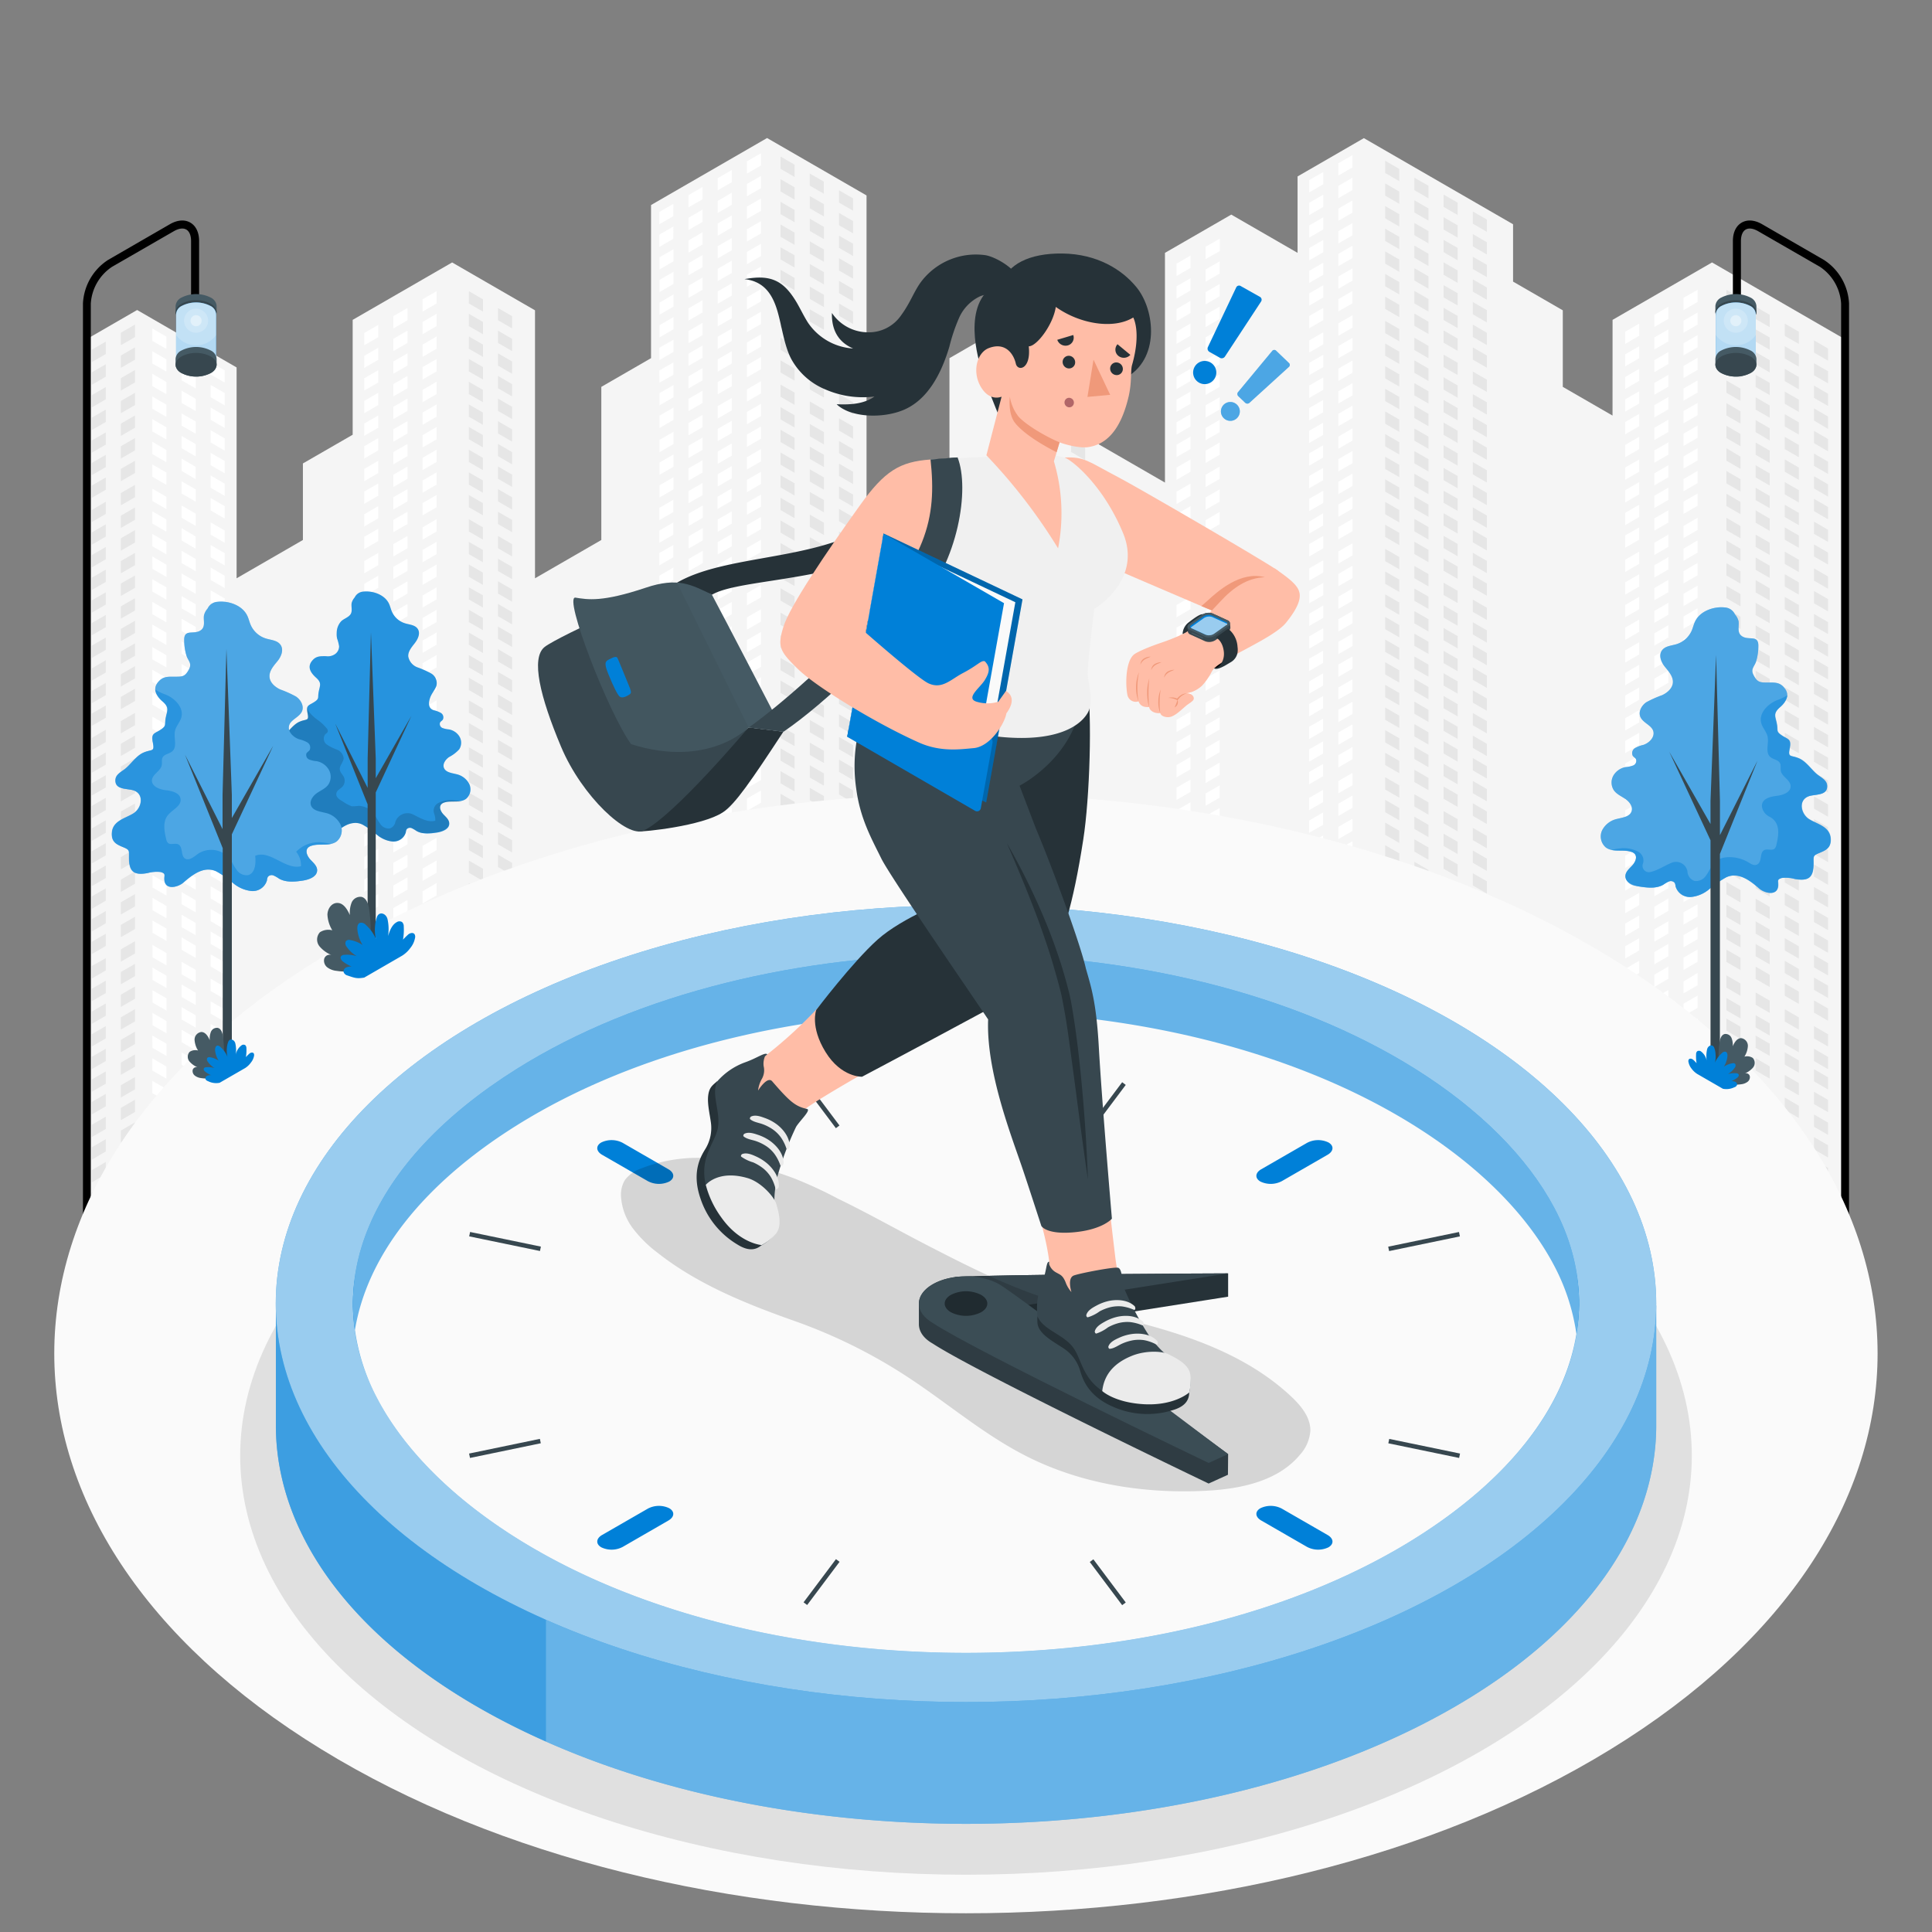 <svg xmlns="http://www.w3.org/2000/svg" viewBox="0 0 500 500"><rect x="0" y="0" width="500" height="500" fill="#808080" stroke="none"/><g id="freepik--City--inject-2"><g id="freepik--city--inject-2"><polygon points="477.38 335.83 477.38 87.74 443.07 67.92 417.33 82.78 417.32 107.55 404.45 100.12 404.45 80.31 391.58 72.88 391.58 58.04 352.97 35.75 335.81 45.66 335.81 65.44 318.65 55.54 301.49 65.44 301.49 124.89 284.33 114.98 284.33 90.21 267.17 80.31 245.72 92.69 245.72 142.23 224.26 129.85 224.26 50.58 198.52 35.72 168.49 53.06 168.49 92.69 155.62 100.12 155.62 139.75 138.46 149.66 138.46 80.31 117.01 67.92 91.27 82.78 91.27 112.51 78.39 119.94 78.39 139.75 61.23 149.66 61.23 95.09 35.49 80.23 22.62 87.66 22.62 335.83 477.38 335.83" style="fill:#f5f5f5"></polygon><path d="M312,220.25l3.65-2.1V215L312,217.08Zm0,43.11,3.65-2.1v-3.18L312,260.19Zm0-131.43,3.65-2.1v-3.18l-3.65,2.1Zm0,82.46,3.65-2.1v-3.18l-3.65,2.1Zm0,11.72,3.65-2.1v-3.18L312,222.94Zm0-17.58,3.65-2.1v-3.18l-3.65,2.1Zm0,42.27,3.65-2.1v-3.18L312,247.63ZM312,232l3.65-2.11v-3.18L312,228.8Zm0,25.52,3.65-2.1v-3.18l-3.65,2.1Zm0-13,3.65-2.11v-3.18L312,241.36Zm0-6.7,3.65-2.11v-3.18L312,234.66Zm0-35.17,3.65-2.1v-3.18l-3.65,2.1Zm0-47.29,3.65-2.11v-3.18L312,152.2Zm0-5.86,3.65-2.11v-3.18L312,146.34Zm0-5.86,3.65-2.11v-3.18L312,140.48Zm0-5.87,3.65-2.1v-3.18L312,134.62Zm0,23.45,3.65-2.11V156l-3.65,2.1Zm0-35.17,3.65-2.1v-3.18l-3.65,2.1Zm0,59,3.65-2.11v-3.17l-3.65,2.1Zm0,11.72,3.65-2.1v-3.18l-3.65,2.1Zm0-18,3.65-2.1v-3.18l-3.65,2.1Zm0-11.72,3.65-2.11v-3.17l-3.65,2.1Zm0,5.86,3.65-2.1v-3.18l-3.65,2.1Zm0,18,3.65-2.1v-3.18l-3.65,2.1Zm0,78.27,3.65-2.1v-3.18L312,266.05ZM304.47,89l3.64-2.11V83.72l-3.64,2.11Zm0,11.72,3.64-2.11V95.45l-3.64,2.1Zm0-5.86,3.64-2.11V89.59l-3.64,2.1Zm0-17.58,3.64-2.11V72l-3.64,2.11Zm0,5.86L308.11,81V77.86L304.47,80Zm0,35.16,3.64-2.1V113l-3.64,2.1Zm0,18,3.64-2.1V131l-3.64,2.1Zm0-5.86,3.64-2.1v-3.18l-3.64,2.1Zm0-59,3.64-2.1V66.14l-3.64,2.11Zm0,52.75,3.64-2.1v-3.18l-3.64,2.1Zm0-11.72,3.64-2.1v-3.18l-3.64,2.1Zm0-5.86,3.64-2.1v-3.18l-3.64,2.1ZM312,286.81l3.65-2.11v-3.17l-3.65,2.1Zm0,11.72,3.65-2.1v-3.18l-3.65,2.1Zm0-5.86,3.65-2.11v-3.17l-3.65,2.1Zm0-17.58,3.65-2.11V269.8L312,271.91Zm0,5.86,3.65-2.11v-3.18L312,277.77Zm0,41.43,3.65-2.1V317.1L312,319.2Zm0,5.86,3.65-2.1V323l-3.65,2.1Zm0,5.86,3.65-2.1v-3.18l-3.65,2.1Zm0-18,3.65-2.1v-3.18l-3.65,2.1Zm0-5.86,3.65-2.1V305l-3.65,2.1Zm0-5.86,3.65-2.1v-3.18l-3.65,2.1Zm26.79-77,3.64-2.11v-3.18l-3.64,2.11Zm0-11.84,3.64-2.1v-3.18l-3.64,2.1Zm0-5.86,3.64-2.1v-3.18l-3.64,2.1Zm0-12.56,3.64-2.1v-3.18l-3.64,2.1Zm0,5.86,3.64-2.1v-3.18l-3.64,2.1Zm0-17.58,3.64-2.11v-3.17l-3.64,2.1Zm0,5.86,3.64-2.1V186l-3.64,2.1Zm0,54.12,3.64-2.11v-3.18l-3.64,2.11Zm0-23.86,3.64-2.11v-3.18l-3.64,2.11Zm0,17.58,3.64-2.11v-3.17l-3.64,2.1Zm0-59.56,3.64-2.11v-3.17l-3.64,2.1Zm-34.34-37.4,3.64-2.1v-3.18l-3.64,2.1Zm34.34-33.34,3.64-2.1v-3.18l-3.64,2.1Zm0,17.58,3.64-2.1v-3.18l-3.64,2.1Zm0,124.86,3.64-2.11V246l-3.64,2.1Zm0-77.56,3.64-2.11v-3.18l-3.64,2.11Zm0-53.16,3.64-2.1v-3.18l-3.64,2.1Zm0,17.58,3.64-2.1v-3.18L338.81,135Zm0-23.44,3.64-2.1V109.4l-3.64,2.1ZM312,119.8l3.65-2.1v-3.18L312,116.63ZM338.81,162l3.64-2.1v-3.18l-3.64,2.11Zm0,5.87,3.64-2.11v-3.18l-3.64,2.11Zm0-11.73,3.64-2.1v-3.18l-3.64,2.11Zm0-12.12,3.64-2.11V138.7l-3.64,2.11Zm0,6.26,3.64-2.1V145l-3.64,2.1Zm0-18,3.64-2.1V127l-3.64,2.1ZM312,84.64l3.65-2.1V79.36L312,81.46Zm0-11.72,3.65-2.11V67.64L312,69.74Zm0,5.86,3.65-2.11V73.5L312,75.6Zm26.79,254.94,3.64-2.11v-3.18l-3.64,2.11Zm0-5.86,3.64-2.11v-3.18l-3.64,2.11ZM312,67.06,315.67,65V61.77L312,63.88Zm0,23.44,3.65-2.1V85.22L312,87.32Zm26.79,166.62,3.64-2.11v-3.17l-3.64,2.1ZM312,113.94l3.65-2.1v-3.18L312,110.77Zm0-11.72,3.65-2.1V96.94L312,99Zm0-5.86,3.65-2.1V91.08L312,93.18Zm0,11.72,3.65-2.1V102.8L312,104.9Zm26.79,172.48,3.64-2.1v-3.18l-3.64,2.1Zm0-5.86,3.64-2.1v-3.18l-3.64,2.1Zm0-11.72,3.64-2.1V257.7l-3.64,2.1Zm0,23.44,3.64-2.1v-3.18l-3.64,2.1Zm0,35.17,3.64-2.11v-3.17l-3.64,2.1Zm0-52.75,3.64-2.1v-3.18l-3.64,2.1Zm0,46.89,3.64-2.11v-3.17l-3.64,2.1Zm0-5.86,3.64-2.11v-3.18l-3.64,2.11Zm0-17.59,3.64-2.1V287l-3.64,2.11Zm0,11.73,3.64-2.11v-3.18l-3.64,2.11Zm0-5.87,3.64-2.1v-3.18L338.81,295Zm0-64.88,3.64-2.11V228l-3.64,2.1Zm-145.52-5.35,3.65-2.1v-3.18l-3.65,2.1Zm0,5.86,3.65-2.1v-3.18l-3.65,2.1Zm0,5.86,3.65-2.1v-3.18l-3.65,2.1Zm0,5.86,3.65-2.1v-3.18l-3.65,2.1Zm0-29.77,3.65-2.11v-3.17l-3.65,2.1Zm0,6.33,3.65-2.11v-3.17l-3.65,2.1Zm0,29.3,3.65-2.1v-3.18l-3.65,2.1Zm0,23.45,3.65-2.11v-3.18l-3.65,2.11ZM304.47,148l3.64-2.1v-3.18l-3.64,2.1ZM193.29,257.21l3.65-2.1v-3.18L193.29,254Zm0-47.35,3.65-2.11v-3.17l-3.65,2.1Zm0,70.8,3.65-2.11v-3.17l-3.65,2.1Zm0-17.59,3.65-2.1v-3.18l-3.65,2.11Zm0-106.37,3.65-2.1v-3.18l-3.65,2.1Zm0,47.3,3.65-2.11v-3.18l-3.65,2.11Zm0-53.16,3.65-2.1v-3.18l-3.65,2.1Zm0-5.86,3.65-2.1V139.7l-3.65,2.1Zm0,23.85,3.65-2.1v-3.18l-3.65,2.1Zm0-5.86,3.65-2.1v-3.18l-3.65,2.1Zm0,35.17,3.65-2.11v-3.18L193.29,195Zm0-5.87,3.65-2.1V187l-3.65,2.11Zm0-17.58,3.65-2.1v-3.18l-3.65,2.1Zm0,5.86,3.65-2.1v-3.18l-3.65,2.1Zm0,5.86,3.65-2.1v-3.18l-3.65,2.11Zm0,129.82,3.65-2.1V311l-3.65,2.1ZM185.74,66.89l3.64-2.11V61.61l-3.64,2.1Zm0,23.44,3.64-2.1V85.05l-3.64,2.1Zm0-11.72,3.64-2.1V73.33l-3.64,2.1Zm0,17.58,3.64-2.1V90.91L185.74,93Zm0-23.44,3.64-2.1V67.47l-3.64,2.1Zm0,11.72,3.64-2.1V79.19l-3.64,2.1Zm0,41.43,3.64-2.1v-3.18l-3.64,2.11Zm0-5.86,3.64-2.1v-3.18l-3.64,2.11Zm0-5.86,3.64-2.1V108.9l-3.64,2.1Zm0-12.13,3.64-2.1V96.77l-3.64,2.11Zm0,6.27,3.64-2.1V103l-3.64,2.1Zm7.55,213.77,3.65-2.1v-3.18l-3.65,2.1ZM185.74,61l3.64-2.11V55.75l-3.64,2.1Zm7.55,243.07,3.65-2.1v-3.18l-3.65,2.1Zm0-165,3.65-2.1v-3.18l-3.65,2.1Zm0,153.26,3.65-2.1V287.1l-3.65,2.1Zm0,5.86,3.65-2.1V293l-3.65,2.1Zm0,12.13,3.65-2.1v-3.18l-3.65,2.1Zm-7.55-255.2,3.64-2.11V49.88L185.74,52Zm0-5.86,3.64-2.11V44l-3.64,2.11Zm7.55,278.92,3.65-2.1V323l-3.65,2.1Zm0,5.86,3.65-2.1v-3.18l-3.65,2.1Zm0-47.57,3.65-2.11v-3.17l-3.65,2.1Zm0-17.58,3.65-2.11v-3.18l-3.65,2.11ZM304.47,242.2l3.64-2.1v-3.18L304.47,239Zm0,6.7,3.64-2.1v-3.18l-3.64,2.11Zm0-12.56,3.64-2.1v-3.18l-3.64,2.11Zm0,18.83,3.64-2.1v-3.18l-3.64,2.1Zm0-30.55,3.64-2.1v-3.18l-3.64,2.1Zm0-5.86,3.64-2.1v-3.18l-3.64,2.1Zm0,72.42,3.64-2.11v-3.18L304.47,288Zm0-5.87,3.64-2.1V280l-3.64,2.11Zm0-5.86,3.64-2.1v-3.18l-3.64,2.11Zm0-5.86,3.64-2.1v-3.18l-3.64,2.1Zm0-11.72,3.64-2.1v-3.18l-3.64,2.1Zm0,5.86,3.64-2.1v-3.18l-3.64,2.1Zm0-37.25,3.64-2.1V225.2l-3.64,2.1Zm0-59,3.64-2.11v-3.18l-3.64,2.11Zm0-5.86,3.64-2.11v-3.18l-3.64,2.11Zm0-5.87,3.64-2.1v-3.18l-3.64,2.11Zm0,17.59,3.64-2.11v-3.17l-3.64,2.1Zm0-23.45,3.64-2.1V148.6l-3.64,2.11Zm0,35.58,3.64-2.11v-3.18l-3.64,2.11Zm0,11.72,3.64-2.11V195.9l-3.64,2.1Zm0-18,3.64-2.11v-3.17l-3.64,2.1Zm0,23.85,3.64-2.1v-3.18l-3.64,2.1Zm0,5.86,3.64-2.1v-3.18l-3.64,2.1Zm0-17.58,3.64-2.11V190l-3.64,2.1ZM193.29,80.1l3.65-2.1V74.82l-3.65,2.11Zm0-11.72,3.65-2.1V63.1l-3.65,2.1Zm0,23.45,3.65-2.11V86.54l-3.65,2.11Zm0-5.87,3.65-2.1V80.68l-3.65,2.11Zm0-11.72,3.65-2.1V69l-3.65,2.1Zm0,59,3.65-2.1V128l-3.65,2.1Zm0-35.57,3.65-2.11V92.4l-3.65,2.11Zm0,29.71,3.65-2.11v-3.17l-3.65,2.1Zm0-5.86,3.65-2.11v-3.18l-3.65,2.11Zm0-17.59,3.65-2.1V98.67l-3.65,2.11Zm0,5.87,3.65-2.11v-3.18l-3.65,2.11Zm0,5.86,3.65-2.11v-3.18l-3.65,2.11ZM304.47,302.9l3.64-2.11v-3.17l-3.64,2.1ZM193.29,62.52l3.65-2.1V57.24l-3.65,2.1Zm111.18,258,3.64-2.1V315.2l-3.64,2.1Zm0-23.44,3.64-2.11v-3.18l-3.64,2.11Zm0,11.72,3.64-2.11v-3.17l-3.64,2.1Zm0,18,3.64-2.11v-3.17l-3.64,2.1Zm0-12.13,3.64-2.1v-3.18l-3.64,2.1Zm-111.18-258,3.65-2.1V51.38l-3.65,2.1Zm0-5.86,3.65-2.1V45.52l-3.65,2.1Zm111.18,285h3.64v-2.64l-3.64,2.1Zm0-3.22,3.64-2.1v-3.18l-3.64,2.1ZM193.29,44.94l3.65-2.11V39.66l-3.65,2.1ZM435.7,133l3.64-2.11v-3.17l-3.64,2.1Zm-7.55,45.8,3.64-2.11v-3.17l-3.64,2.1Zm0-5.86,3.64-2.11V167.7l-3.64,2.1Zm0,11.72,3.64-2.1v-3.18l-3.64,2.1Zm0-29.31,3.64-2.1v-3.18l-3.64,2.11Zm0,70.74,3.64-2.1v-3.18l-3.64,2.1Zm0-59,3.64-2.11v-3.18l-3.64,2.11Zm0,23.44,3.64-2.1v-3.18l-3.64,2.1Zm0,29.71,3.64-2.1V215l-3.64,2.1Zm0-5.86,3.64-2.1v-3.18l-3.64,2.1Zm0-18,3.64-2.1v-3.18l-3.64,2.1Zm0-111.76,3.64-2.11V79.37l-3.64,2.11Zm0,118,3.64-2.1v-3.18l-3.64,2.1Zm0-41.43,3.64-2.11V156l-3.64,2.11Zm0-53.16,3.64-2.1v-3.18l-3.64,2.1Zm0,5.86,3.64-2.1v-3.18l-3.64,2.1Zm0-11.72,3.64-2.1V97l-3.64,2.1Zm0-11.72,3.64-2.11V85.24l-3.64,2.1Zm0,5.86,3.64-2.11V91.1l-3.64,2.1Zm0,53.15,3.64-2.1v-3.18l-3.64,2.11Zm-7.56-37.06,3.64-2.11v-3.17l-3.64,2.1Zm7.56,24.93,3.64-2.1v-3.18l-3.64,2.11Zm0-5.86,3.64-2.1v-3.18l-3.64,2.11Zm0-11.72,3.64-2.1v-3.18l-3.64,2.1Zm0,5.86,3.64-2.1V120.4l-3.64,2.1Zm0,82.87,3.64-2.1v-3.18l-3.64,2.1Zm0,111.58,3.64-2.1v-3.18l-3.64,2.1Zm0,5.86,3.64-2.1v-3.18l-3.64,2.1Zm0-23.44,3.64-2.1v-3.18l-3.64,2.1Zm0,29.71,3.64-2.1V327l-3.64,2.1Zm0-23.85,3.64-2.1v-3.18l-3.64,2.1Zm0,5.86,3.64-2.1V309l-3.64,2.1Zm-7.56-213.52,3.64-2.11V95.46l-3.64,2.11Zm0,5.86,3.64-2.11v-3.17l-3.64,2.1Zm0-11.72,3.64-2.11V89.6l-3.64,2.11Zm7.56,240.94h3.64v-2.32l-3.64,2.1ZM420.59,89l3.64-2.1V83.74l-3.64,2.11Zm7.56,190.09,3.64-2.11v-3.18l-3.64,2.11Zm0,17.58,3.64-2.11v-3.17l-3.64,2.1Zm0-35.19,3.64-2.1v-3.18l-3.64,2.1Zm0-6.06,3.64-2.11v-3.18l-3.64,2.11Zm0-17.59,3.64-2.1v-3.18l-3.64,2.11Zm0,5.87,3.64-2.11v-3.18l-3.64,2.11Zm0,5.86,3.64-2.11v-3.18l-3.64,2.11Zm0,41.25,3.64-2.11v-3.17l-3.64,2.1Zm0-5.86,3.64-2.11v-3.18l-3.64,2.11Zm0-53,3.64-2.1v-3.18l-3.64,2.11Zm0,35.37,3.64-2.1v-3.18l-3.64,2.1Zm0,5.88,3.64-2.1V268l-3.64,2.11Zm0-129.57,3.64-2.1v-3.18l-3.64,2.1Zm7.55-4.37,3.64-2.1V134l-3.64,2.11Zm0,5.87,3.64-2.11v-3.18L435.7,142Zm0,11.72,3.64-2.11v-3.17l-3.64,2.1Zm0-5.86,3.64-2.11v-3.18l-3.64,2.11Zm0-23.85,3.64-2.11v-3.18L435.7,124Zm-250,4.59,3.64-2.11v-3.18l-3.64,2.11Zm250,42.7,3.64-2.1v-3.18l-3.64,2.1Zm0,5.86,3.64-2.1v-3.18l-3.64,2.1Zm0,5.86,3.64-2.1v-3.18L435.7,183Zm0-17.58,3.64-2.1v-3.18l-3.64,2.1Zm0-5.86,3.64-2.11v-3.17l-3.64,2.1Zm0-41.43,3.64-2.11V116l-3.64,2.11Zm0,70.73,3.64-2.1v-3.18l-3.64,2.1Zm0-114.94v3.18l3.64-2.1V75Zm0,26.62,3.64-2.1V98.45l-3.64,2.1Zm0,5.86,3.64-2.1v-3.18l-3.64,2.11Zm0,5.86,3.64-2.1v-3.18l-3.64,2.11Zm0-17.58,3.64-2.1V92.59l-3.64,2.1Zm0-5.86,3.64-2.1V86.73l-3.64,2.1Zm0-5.86,3.64-2.1V80.87L435.7,83Zm0,147.34,3.64-2.11V228.2l-3.64,2.11Zm0,58.83,3.64-2.1V287l-3.64,2.1Zm0-5.86,3.64-2.1v-3.18l-3.64,2.1Zm0-11.72,3.64-2.11v-3.17l-3.64,2.1Zm0,5.86,3.64-2.11v-3.17l-3.64,2.1Zm0,17.58,3.64-2.1V292.9L435.7,295Zm0,17.58,3.64-2.1v-3.18l-3.64,2.11Zm0-11.72,3.64-2.1v-3.18l-3.64,2.1Zm0,17.58,3.64-2.1v-3.18l-3.64,2.11Zm0,6.27,3.64-2.1v-3.18l-3.64,2.1Zm0-18,3.64-2.1v-3.18l-3.64,2.1Zm0-41,3.64-2.11v-3.18l-3.64,2.11Zm0-53,3.64-2.1v-3.18l-3.64,2.11Zm0,5.86,3.64-2.1v-3.18l-3.64,2.11Zm0-23.44,3.64-2.1V193l-3.64,2.1Zm0,11.72,3.64-2.1v-3.18l-3.64,2.1Zm0,17.59,3.64-2.11v-3.18l-3.64,2.11Zm0-23.45,3.64-2.1V198.9L435.7,201Zm0,58.81,3.64-2.1v-3.18l-3.64,2.1Zm0-5.86,3.64-2.1v-3.18L435.7,254Zm0-6.06,3.64-2.1v-3.18l-3.64,2.1Zm0,83.35,3.64-2.1v-3.18l-3.64,2.11Zm0-95.07,3.64-2.11v-3.17l-3.64,2.1Zm0,5.86,3.64-2.11v-3.17L435.7,242ZM346.36,133.76l3.65-2.11v-3.18l-3.65,2.11Zm0,83.41,3.65-2.11v-3.17l-3.65,2.1Zm0-6,3.65-2.1v-3.18L346.36,208Zm0-12.56,3.65-2.1v-3.18l-3.65,2.1Zm0,6.7,3.65-2.1v-3.18l-3.65,2.1Zm0-18.42,3.65-2.1v-3.18l-3.65,2.1Zm0,5.86,3.65-2.1v-3.18l-3.65,2.1Zm0,30.26,3.65-2.1v-3.18l-3.65,2.1Zm0,23.86,3.65-2.1v-3.18l-3.65,2.1Zm0-136.58,3.65-2.1V105l-3.65,2.1Zm0,118.58,3.65-2.1v-3.18l-3.65,2.1Zm0-47.84L350,179v-3.18l-3.65,2.1Zm0,53.7,3.65-2.1v-3.18l-3.65,2.1Zm0-77.14L350,155.5v-3.18l-3.65,2.11Zm0-29.71,3.65-2.11v-3.18l-3.65,2.11Zm0,47.29,3.65-2.1v-3.18l-3.65,2.1ZM338.81,103l3.64-2.11V97.68l-3.64,2.1ZM346.36,122l3.65-2.1v-3.18l-3.65,2.11Zm0-5.86,3.65-2.1v-3.18L346.36,113Zm0,23.45,3.65-2.11v-3.17l-3.65,2.1Zm0,23.85,3.65-2.11v-3.17l-3.65,2.1Zm0-17.58,3.65-2.11V140.6l-3.65,2.11Zm0,23.44,3.65-2.1v-3.18l-3.65,2.1Zm0-17.58,3.65-2.11v-3.18l-3.65,2.11Zm0,101,3.65-2.1v-3.18l-3.65,2.1Zm0-11.72,3.65-2.11v-3.17l-3.65,2.1Zm-7.55-179.5,3.64-2.11V56.24l-3.64,2.11Zm7.55,267.82,3.65-2.1v-3.18l-3.65,2.1Zm0,6.48h1.88l1.77-1v-3.18l-3.65,2.1ZM338.81,67.39l3.64-2.11V62.1l-3.64,2.11Zm0-17.59,3.64-2.1V44.52l-3.64,2.1Zm0,5.86,3.64-2.1V50.38l-3.64,2.11Zm0,35.58,3.64-2.11V86l-3.64,2.11Zm0-18,3.64-2.11V68l-3.64,2.1Zm0,23.85L342.45,95V91.82l-3.64,2.1Zm0-12.13,3.64-2.1V79.69l-3.64,2.1Zm0-5.86L342.45,77V73.83l-3.64,2.1Zm7.55,203L350,280v-3.18l-3.65,2.11Zm0-5.87,3.65-2.1v-3.18L346.36,273Zm0-17.58,3.65-2.1v-3.18l-3.65,2.1Zm0,5.86,3.65-2.1v-3.18l-3.65,2.1Zm0,23.45,3.65-2.11v-3.18l-3.65,2.11Zm0-17.59,3.65-2.1v-3.18l-3.65,2.1Zm0,23.45,3.65-2.11v-3.18l-3.65,2.11Zm0,29.71,3.65-2.11v-3.17l-3.65,2.1Zm0-12.13,3.65-2.1v-3.18l-3.65,2.1Zm0,5.86,3.65-2.1v-3.18l-3.65,2.1Zm0-11.72,3.65-2.11v-3.17l-3.65,2.1Zm0-5.86,3.65-2.11v-3.17l-3.65,2.1Zm0-212.77,3.65-2.1V81.59l-3.65,2.1Zm74.23,126,3.64-2.11v-3.17l-3.64,2.1Zm0-5.86,3.64-2.11v-3.18l-3.64,2.11Zm0-6.27,3.64-2.1v-3.18l-3.64,2.1Zm-74.23-96.34,3.65-2.1V99.17l-3.65,2.1Zm74.23,90.48,3.64-2.11v-3.17l-3.64,2.1Zm0,23.85,3.64-2.11V213.5l-3.64,2.1Zm0,23.44,3.64-2.1v-3.18l-3.64,2.1Zm0,5.86,3.64-2.1V242.8l-3.64,2.1Zm0-23.44,3.64-2.1v-3.18l-3.64,2.1Zm0,11.72,3.64-2.1v-3.18l-3.64,2.1Zm0-5.86,3.64-2.1v-3.18l-3.64,2.1Zm0-88.73,3.64-2.1v-3.18l-3.64,2.1Zm0,112.17,3.64-2.1v-3.18l-3.64,2.11Zm0-105.9,3.64-2.1v-3.18l-3.64,2.1Zm0-12.13,3.64-2.1v-3.18l-3.64,2.1Zm0-11.72,3.64-2.1v-3.18l-3.64,2.1Zm0,5.86,3.64-2.1v-3.18l-3.64,2.1Zm0,29.71,3.64-2.1v-3.18l-3.64,2.1Zm0,11.72,3.64-2.1V166.2l-3.64,2.11Zm0,5.87,3.64-2.11v-3.18l-3.64,2.11Zm0-11.73,3.64-2.1v-3.18l-3.64,2.1Zm0-11.72,3.64-2.1v-3.18l-3.64,2.1Zm0,29.31,3.64-2.11v-3.18L420.59,180Zm0,5.86,3.64-2.11v-3.17l-3.64,2.1ZM346.36,63,350,60.91V57.74l-3.65,2.1Zm0-5.86L350,55.05V51.88L346.36,54Zm74.23,202.65,3.64-2.11v-3.18l-3.64,2.11ZM346.36,68.88l3.65-2.1V63.6l-3.65,2.1Zm0-23.44L350,43.33V40.15l-3.65,2.11Zm74.23,72.89,3.64-2.1v-3.18l-3.64,2.1ZM346.36,98.59l3.65-2.1V93.31l-3.65,2.1Zm0-5.86,3.65-2.1V87.45l-3.65,2.1Zm0-12.13L350,78.5V75.32l-3.65,2.1Zm0-5.86,3.65-2.1V69.46l-3.65,2.1Zm74.23,261.09H422l2.25-1.31v-3.17l-3.64,2.1ZM346.36,51.3,350,49.19V46l-3.65,2.11Zm74.23,238,3.64-2.1v-3.18l-3.64,2.11Zm0-5.86,3.64-2.1v-3.18l-3.64,2.11Zm0-5.86,3.64-2.1v-3.18l-3.64,2.1Zm0-5.88,3.64-2.11v-3.17l-3.64,2.1Zm0-5.86,3.64-2.11v-3.17l-3.64,2.1Zm0,35.19,3.64-2.11v-3.18l-3.64,2.11Zm0,17.58,3.64-2.1v-3.18l-3.64,2.1Zm0,5.86,3.64-2.1v-3.18l-3.64,2.1Zm0-29.3,3.64-2.11v-3.18L420.59,292Zm0,17.58,3.64-2.11V307.5l-3.64,2.1Zm0,17.58,3.64-2.1v-3.18l-3.64,2.1Zm0-23.44,3.64-2.11v-3.17l-3.64,2.1ZM94.25,319.17l3.64-2.11v-3.17L94.25,316Zm0,16.66h1.59l2-1.18v-3.18l-3.64,2.1Zm0-4.94,3.64-2.1v-3.18l-3.64,2.1ZM54.52,126.24l3.64,2.1v-3.17l-3.64-2.11ZM94.25,313.31l3.64-2.11V308l-3.64,2.11Zm0-12.13,3.64-2.11V295.9L94.25,298Zm0,5.86,3.64-2.11v-3.17l-3.64,2.1ZM54.52,114.52l3.64,2.1v-3.18l-3.64-2.1Zm0,5.86,3.64,2.1V119.3l-3.64-2.1Zm0-11.72,3.64,2.1v-3.18l-3.64-2.1Zm0-5.86,3.64,2.1v-3.18l-3.64-2.1Zm0-5.86L58.16,99V95.86l-3.64-2.1ZM94.25,325l3.64-2.11v-3.17l-3.64,2.1Zm0-70.74,3.64-2.1V249l-3.64,2.1Zm0-5.86,3.64-2.1v-3.18l-3.64,2.1Zm0,11.72,3.64-2.1v-3.18L94.25,257Zm0-17.58,3.64-2.11v-3.17l-3.64,2.1Zm0-5.86,3.64-2.11v-3.17l-3.64,2.1Zm0,52.75,3.64-2.11v-3.18l-3.64,2.11Zm0-58.61,3.64-2.11v-3.18l-3.64,2.11Zm0,35.16,3.64-2.1v-3.18l-3.64,2.1Zm0,17.58,3.64-2.1v-3.18l-3.64,2.11Zm0-5.86,3.64-2.1v-3.18l-3.64,2.11Zm0-5.86,3.64-2.1v-3.18l-3.64,2.1Zm0,23.45,3.64-2.11V290l-3.64,2.11ZM54.52,220.83l3.64,2.1v-3.18l-3.64-2.1Zm0,11.72,3.64,2.1v-3.17l-3.64-2.11Zm0-5.86,3.64,2.1v-3.17l-3.64-2.11Zm0-17.58,3.64,2.1V208l-3.64-2.1Zm0,5.86,3.64,2.1v-3.18l-3.64-2.1Zm0-11.72,3.64,2.1v-3.18l-3.64-2.1Zm0,35.16,3.64,2.11v-3.18l-3.64-2.11Zm0,23.91,3.64,2.11v-3.18l-3.64-2.1Zm0-5.86,3.64,2.11v-3.18l-3.64-2.1Zm0-12.19,3.64,2.11V243.2l-3.64-2.11Zm0,5.86,3.64,2.11v-3.18L54.52,247Zm0-105.9,3.64,2.1v-3.17l-3.64-2.11Zm0,11.72,3.64,2.11v-3.18l-3.64-2.11Zm0,41.44,3.64,2.1v-3.18l-3.64-2.1Zm0-65.29,3.64,2.1V131l-3.64-2.11Zm0,6.27,3.64,2.1v-3.18l-3.64-2.1Zm0,23.44,3.64,2.11v-3.18l-3.64-2.11Zm0-11.72,3.64,2.1V149l-3.64-2.11Zm0,35.17,3.64,2.1v-3.18l-3.64-2.1Zm0,5.86,3.64,2.1V190l-3.64-2.1Zm0-23.45,3.64,2.11V166.6l-3.64-2.1Zm0,5.86,3.64,2.11v-3.18l-3.64-2.1Zm0,5.87,3.64,2.1v-3.18l-3.64-2.1Zm39.73-25.15,3.64-2.11V149l-3.64,2.1ZM101.8,291l3.65-2.1v-3.18l-3.65,2.1Zm0-5.86,3.65-2.11v-3.17l-3.65,2.1Zm0,11.72,3.65-2.1v-3.18l-3.65,2.1Zm0-23.44,3.65-2.11v-3.18l-3.65,2.11Zm0-5.86,3.65-2.11v-3.18l-3.65,2.11Zm0,35.16,3.65-2.1v-3.18l-3.65,2.1Zm0-23.44,3.65-2.11v-3.18l-3.65,2.11Zm0,53.15,3.65-2.1V327.1l-3.65,2.1Zm0-23.44,3.65-2.11v-3.17l-3.65,2.1ZM94.25,225l3.64-2.11V219.7l-3.64,2.11Zm7.55,89.81,3.65-2.1v-3.18l-3.65,2.1Zm0,5.86,3.65-2.1v-3.18l-3.65,2.1Zm0-111.76,3.65-2.11v-3.18l-3.65,2.11Zm0,11.72,3.65-2.11v-3.17l-3.65,2.1Zm0-5.86,3.65-2.11v-3.18l-3.65,2.11Zm0,121.07h3.65v-2.16l-3.65,2.11Zm0-132.79,3.65-2.11v-3.18l-3.65,2.11Zm0,23.44,3.65-2.1V221.2l-3.65,2.1Zm0,29.3,3.65-2.1V250.5l-3.65,2.11Zm0-23.44,3.65-2.1v-3.18l-3.65,2.1Zm0,29.3,3.65-2.1v-3.18l-3.65,2.11Zm0-11.72,3.65-2.1v-3.18l-3.65,2.1Zm0-11.72,3.65-2.1v-3.18L101.8,235Zm0,5.86,3.65-2.1v-3.18l-3.65,2.1Zm0,82.46,3.65-2.1v-3.18l-3.65,2.1ZM94.25,177.69l3.64-2.1v-3.18l-3.64,2.1Zm0,11.72,3.64-2.1v-3.18l-3.64,2.1Zm0-5.86,3.64-2.1v-3.18l-3.64,2.1Zm0-11.72,3.64-2.1v-3.18l-3.64,2.1Zm0-5.86,3.64-2.1v-3.18l-3.64,2.1Zm0,47.29,3.64-2.1V208l-3.64,2.11Zm0-53.15,3.64-2.1v-3.18l-3.64,2.1Zm0,59,3.64-2.1v-3.18L94.25,216Zm0-11.72,3.64-2.1v-3.18l-3.64,2.1Zm0-12.13,3.64-2.1V190l-3.64,2.11Zm0,5.87L97.89,199v-3.18L94.25,198Zm0-105.91,3.64-2.1V90l-3.64,2.1Zm0,11.72,3.64-2.1v-3.18l-3.64,2.11Zm0,11.73,3.64-2.11v-3.18l-3.64,2.11Zm0-5.87,3.64-2.1v-3.18l-3.64,2.11Zm0-23.44,3.64-2.1V84.09l-3.64,2.1Zm0,11.72L97.89,99V95.81l-3.64,2.1Zm0,47.3,3.64-2.11V143.1l-3.64,2.11ZM54.52,268.19l3.64,2.1v-3.18L54.52,265ZM94.25,142.12l3.64-2.1v-3.18l-3.64,2.1Zm0-5.86,3.64-2.11V131l-3.64,2.1Zm0-11.72,3.64-2.11v-3.18l-3.64,2.11Zm0,5.86,3.64-2.11v-3.17l-3.64,2.1ZM54.52,297.49l3.64,2.1v-3.17l-3.64-2.11Zm0-23.44,3.64,2.1V273l-3.64-2.1ZM39.41,164.8l3.64,2.1v-3.18l-3.64-2.1Zm0-5.86,3.64,2.1v-3.18l-3.64-2.1Zm0-5.86,3.64,2.1V152l-3.64-2.1Zm0-17.59,3.64,2.11v-3.18l-3.64-2.1Zm0,5.87,3.64,2.1v-3.18l-3.64-2.1Zm0-11.73,3.64,2.11v-3.18l-3.64-2.1Zm0,59,3.64,2.1v-3.18l-3.64-2.1Zm0-18,3.64,2.1v-3.17l-3.64-2.11Zm0,23.85,3.64,2.1v-3.17l-3.64-2.11Zm0-12.13,3.64,2.11v-3.18l-3.64-2.11Zm0-5.86,3.64,2.1v-3.17l-3.64-2.11Zm7.55,140,3.65,2.1v-3.18L47,313.39Zm0,18,2.21,1.27h1.44v-2.35L47,331.38ZM39.41,88.2l3.64,2.1V87.13L39.41,85ZM47,328.69l3.65,2.11v-3.18L47,325.52Zm0-5.86,3.65,2.11v-3.18L47,319.66ZM39.41,200.37l3.64,2.1V199.3l-3.64-2.11Zm0-77,3.64,2.1v-3.18l-3.64-2.1Zm0-11.73,3.64,2.11v-3.18l-3.64-2.1Zm0-17.58,3.64,2.1V93l-3.64-2.11Zm0,23.44,3.64,2.11v-3.18l-3.64-2.1Zm0-17.58L43.05,102V98.85l-3.64-2.11Zm0,5.86,3.64,2.11v-3.18l-3.64-2.11Zm0,224.41,3.64,2.1v-3.18L39.41,327Zm0-35.57,3.64,2.1v-3.18l-3.64-2.1Zm0,11.72,3.64,2.1v-3.18l-3.64-2.1Zm0-5.86,3.64,2.1V299.4l-3.64-2.1Zm0-23.45,3.64,2.11V276l-3.64-2.11Zm0,11.72,3.64,2.11v-3.18l-3.64-2.1Zm0-5.86L43.05,285v-3.18l-3.64-2.11ZM47,310.7l3.65,2.11v-3.18L47,307.53Zm-7.55,1.5,3.64,2.1v-3.18L39.41,309Zm0,23.63h3.64V335l-3.64-2.1Zm0-17.36,3.64,2.1v-3.18l-3.64-2.1Zm0,5.86,3.64,2.1v-3.18l-3.64-2.1Zm0-118.1,3.64,2.11v-3.18l-3.64-2.11Zm0,17.59,3.64,2.1v-3.18l-3.64-2.1Zm0,11.72,3.64,2.1v-3.18l-3.64-2.1Zm0-5.86,3.64,2.1V228.6l-3.64-2.1Zm0-17.59,3.64,2.11V211l-3.64-2.11Zm0,5.86,3.64,2.11v-3.18l-3.64-2.1Zm0,41.5,3.64,2.1v-3.18l-3.64-2.1Zm0,11.72,3.64,2.11V270.1L39.41,268Zm0-5.86,3.64,2.1v-3.17l-3.64-2.11Zm0-11.72,3.64,2.1v-3.18l-3.64-2.1Zm0-12.19,3.64,2.1v-3.18l-3.64-2.1Zm0,6.33,3.64,2.1v-3.18l-3.64-2.1Zm0-100.51,3.64,2.1v-3.18L39.41,144ZM47,110.15l3.65,2.1v-3.17L47,107ZM47,116l3.65,2.11v-3.18L47,112.83Zm0-23.44,3.65,2.1V91.49L47,89.39Zm0,5.86,3.65,2.1V97.35L47,95.25Zm0,29.3,3.65,2.11v-3.18L47,124.56Zm0-23.44,3.65,2.1v-3.17L47,101.11Zm0,17.58L50.61,124V120.8L47,118.69ZM47,134l3.65,2.1v-3.17L47,130.82Zm0,23.44,3.65,2.11v-3.18L47,154.27Zm0-5.86,3.65,2.11v-3.18L47,148.41Zm0-11.72L50.61,142v-3.18L47,136.68Zm0,5.86,3.65,2.11v-3.18L47,142.54Zm7.56,140,3.64,2.1v-3.18l-3.64-2.1Zm0,5.86,3.64,2.1v-3.18l-3.64-2.1Zm47.28-94.86,3.65-2.11v-3.17l-3.65,2.1ZM54.52,279.91l3.64,2.1v-3.18l-3.64-2.1Zm0,23.44,3.64,2.1v-3.17l-3.64-2.11ZM47,163.31l3.65,2.1v-3.18L47,160.13ZM54.52,327.2l3.64,2.11v-3.18L54.52,324Zm0-18,3.64,2.11v-3.18L54.52,306Zm0,23.85,3.64,2.11V332l-3.64-2.11Zm0-12.13L58.16,323v-3.18l-3.64-2.11Zm0-5.86,3.64,2.11V314l-3.64-2.11ZM47,299l3.65,2.11v-3.18L47,295.8Zm0-35.16,3.65,2.1v-3.18L47,260.64ZM47,258l3.65,2.1v-3.18L47,254.78Zm0-12.19,3.65,2.1v-3.18L47,242.59Zm0,23.91,3.65,2.1V268.6L47,266.5Zm0-100.51,3.65,2.1v-3.18L47,166Zm0,135.67L50.61,307v-3.18L47,301.67Zm0-11.72,3.65,2.11v-3.18L47,289.94Zm0-53.22L50.61,242v-3.18L47,236.73Zm0,41.5,3.65,2.1v-3.17L47,278.22Zm0-5.86,3.65,2.1v-3.18L47,272.36Zm0,11.72,3.65,2.1v-3.17L47,284.08Zm0-35.16,3.65,2.1V251L47,248.92ZM47,193l3.65,2.1v-3.18L47,189.84Zm0-6.27,3.65,2.1v-3.18L47,183.57ZM47,234l3.65,2.11V233L47,230.87Zm0-35.16,3.65,2.1V197.8L47,195.7ZM47,175l3.65,2.1V174L47,171.85Zm0,5.86,3.65,2.1v-3.18L47,177.71Zm0,41.43,3.65,2.11v-3.18L47,219.14Zm0,5.86,3.65,2.11v-3.18L47,225Zm0-23.44,3.65,2.1v-3.18L47,201.56Zm0,11.72,3.65,2.1v-3.17L47,213.28Zm0-5.86,3.65,2.1v-3.17L47,207.42Zm62.4,70.12,3.64-2.1v-3.18l-3.64,2.1Zm68.82-49.94,3.65-2.1V225.5l-3.65,2.11Zm0,5.87,3.65-2.11v-3.18l-3.65,2.11Zm0-12.2,3.65-2.1v-3.18l-3.65,2.11Zm0-17.58,3.65-2.1v-3.18l-3.65,2.1Zm0,11.72,3.65-2.1v-3.18l-3.65,2.1Zm0-5.86,3.65-2.1v-3.18l-3.65,2.1Zm0,29.78,3.65-2.11v-3.18l-3.65,2.11Zm0,5.86,3.65-2.11v-3.17l-3.65,2.1Zm0,23.44,3.65-2.1v-3.18l-3.65,2.1Zm0-5.86,3.65-2.1v-3.18l-3.65,2.1Zm0-11.72,3.65-2.11V249l-3.65,2.1Zm0,5.86,3.65-2.1v-3.18l-3.65,2.1Zm0-64.94,3.65-2.1v-3.18l-3.65,2.1Zm0,5.86,3.65-2.1v-3.18l-3.65,2.1Zm0-47.29,3.65-2.11v-3.18l-3.65,2.11Zm0,11.72,3.65-2.11v-3.17l-3.65,2.1Zm0-17.58,3.65-2.11v-3.18l-3.65,2.11Zm0-5.87,3.65-2.1v-3.18l-3.65,2.11Zm0,17.59,3.65-2.11V154.3l-3.65,2.1Zm0,12.13,3.65-2.11v-3.18l-3.65,2.11Zm0,17.58,3.65-2.11V184l-3.65,2.1Zm0,88.38,3.65-2.1v-3.18l-3.65,2.1Zm0-100.1,3.65-2.11v-3.18l-3.65,2.11Zm0,5.86,3.65-2.11v-3.17l-3.65,2.1Zm-7.55-78.5,3.64-2.1V99.65l-3.64,2.1Zm0-17.58,3.64-2.11V82.06l-3.64,2.11Zm0,5.86,3.64-2.11V87.92L170.63,90Zm0,5.86L174.27,97V93.79l-3.64,2.1Zm0-17.58,3.64-2.11V76.2l-3.64,2.11Zm0-5.87,3.64-2.1V70.34l-3.64,2.11Zm0,47.3,3.64-2.11v-3.17l-3.64,2.1Zm0-53.16,3.64-2.1V64.48l-3.64,2.11Zm7.55,66.37,3.65-2.1v-3.18l-3.65,2.1Zm-7.55-7.35,3.64-2.1V123.5l-3.64,2.1Zm0-11.72,3.64-2.11v-3.17l-3.64,2.1Zm0-6.27,3.64-2.1v-3.18l-3.64,2.1ZM178.18,307l3.65-2.11v-3.18l-3.65,2.11Zm0-5.86,3.65-2.11v-3.18l-3.65,2.11Zm0,11.72,3.65-2.11v-3.17l-3.65,2.1Zm0-29.31,3.65-2.1v-3.18l-3.65,2.1Zm0,11.72,3.65-2.1V290l-3.65,2.11Zm0-5.86,3.65-2.1v-3.18l-3.65,2.11Zm0,29.71,3.65-2.1v-3.18l-3.65,2.11ZM170.63,63.9l3.64-2.1V58.62l-3.64,2.1Zm0-5.86,3.64-2.1V52.76l-3.64,2.1Zm7.55,277.79h2l1.68-1v-3.18l-3.65,2.11Zm0-5,3.65-2.11v-3.18l-3.65,2.11Zm0-5.86,3.65-2.11v-3.18l-3.65,2.11Zm0-242,3.65-2.11V77.7l-3.65,2.1Zm7.56,149.3,3.64-2.11V227l-3.64,2.1Zm0,5.86,3.64-2.11v-3.17l-3.64,2.1Zm0-11.72,3.64-2.11v-3.18l-3.64,2.11Zm0,17.58,3.64-2.1v-3.18l-3.64,2.1Zm0-29.77,3.64-2.11v-3.18l-3.64,2.11Zm0,5.86,3.64-2.11V214.8l-3.64,2.11Zm0-11.73,3.64-2.1v-3.18l-3.64,2.11Zm0,41.5,3.64-2.1v-3.18l-3.64,2.1Zm0,23.44,3.64-2.1V268l-3.64,2.11Zm0-5.86,3.64-2.1v-3.18l-3.64,2.1Zm0-5.86,3.64-2.1V256.3l-3.64,2.1Zm0-5.86,3.64-2.1v-3.18l-3.64,2.1Zm0-64.94,3.64-2.1V185.5l-3.64,2.1Zm0-35.57,3.64-2.1v-3.18l-3.64,2.1Zm0,5.86,3.64-2.1v-3.18l-3.64,2.1Zm0-17.58,3.64-2.11v-3.17l-3.64,2.1Zm0,23.85,3.64-2.11v-3.17l-3.64,2.1Zm0-18,3.64-2.11v-3.17l-3.64,2.1Zm0,47.29,3.64-2.1v-3.18l-3.64,2.1Zm0,5.86,3.64-2.1v-3.18l-3.64,2.11Zm0,76.66,3.64-2.1v-3.18L185.74,276Zm0-100.1,3.64-2.1v-3.18l-3.64,2.1Zm0,5.86,3.64-2.1v-3.18l-3.64,2.1Zm0-11.72,3.64-2.1v-3.18l-3.64,2.1Zm-7.56-66.78,3.65-2.1v-3.18l-3.65,2.1Zm-7.55,28.22,3.64-2.1v-3.18l-3.64,2.1Zm7.55-45.8,3.65-2.1V83.56l-3.65,2.1Zm0-17.58,3.65-2.11V66l-3.65,2.11Zm0,23.44,3.65-2.1V89.42l-3.65,2.1Zm0-29.3,3.65-2.11V60.11l-3.65,2.11Zm0,11.72L181.83,75V71.84l-3.65,2.1Zm0,47.29,3.65-2.1v-3.18l-3.65,2.1Zm0-5.86,3.65-2.1v-3.18l-3.65,2.1Zm0-18,3.65-2.1V95.28l-3.65,2.1Zm0,12.13,3.65-2.1v-3.18l-3.65,2.1Zm0,17.58,3.65-2.1V125l-3.65,2.1Zm7.56,196.19,3.64-2.11v-3.17l-3.64,2.1Zm0-18,3.64-2.1v-3.18l-3.64,2.1Zm0-5.86,3.64-2.11v-3.17l-3.64,2.1Zm0,12.13,3.64-2.11v-3.18l-3.64,2.11Zm0-23.85,3.64-2.11V285.6l-3.64,2.11Zm0,5.86,3.64-2.11v-3.17l-3.64,2.1Zm0-11.72,3.64-2.11v-3.18l-3.64,2.11Zm0,50.8h3.64v-2.65l-3.64,2.1ZM178.18,53.67l3.65-2.1V48.39l-3.65,2.11Zm7.56,278.93,3.64-2.11v-3.17l-3.64,2.1ZM178.18,59.53l3.65-2.1V54.25l-3.65,2.11Zm7.56,261.07,3.64-2.11v-3.17l-3.64,2.1ZM109.36,151.37l3.64-2.1v-3.18l-3.64,2.1Zm0,105.91,3.64-2.11V252l-3.64,2.11Zm0,11.72,3.64-2.11v-3.17l-3.64,2.1Zm0-17.58,3.64-2.11v-3.18l-3.64,2.11Zm0,11.72L113,261v-3.17l-3.64,2.1Zm0-17.59,3.64-2.1v-3.18l-3.64,2.11Zm0-5.86,3.64-2.1v-3.18l-3.64,2.11Zm0,58.61,3.64-2.1V293l-3.64,2.1Zm0-5.86,3.64-2.1v-3.18l-3.64,2.1Zm0-58.61,3.64-2.1v-3.18l-3.64,2.1Zm76.38-96.2,3.64-2.11v-3.18l-3.64,2.11ZM109.36,274.86l3.64-2.1v-3.18l-3.64,2.1Zm0,11.72,3.64-2.1V281.3l-3.64,2.1Zm0-105.9,3.64-2.11V175.4l-3.64,2.1Zm0,123.89,3.64-2.1v-3.18l-3.64,2.1Zm0-112.17,3.64-2.1v-3.18l-3.64,2.1Zm0-5.86,3.64-2.11v-3.17l-3.64,2.1Zm0,41.43,3.64-2.1v-3.18l-3.64,2.1Zm0-53.15,3.64-2.11v-3.18l-3.64,2.11Zm0-5.86,3.64-2.11v-3.18l-3.64,2.11Zm0,53.15L113,220v-3.18l-3.64,2.1Zm0-23.44,3.64-2.11v-3.17l-3.64,2.1Zm0,17.58,3.64-2.1V211l-3.64,2.1Zm0-11.72,3.64-2.11v-3.17l-3.64,2.1Zm0,5.86,3.64-2.1v-3.18l-3.64,2.1ZM101.8,144l3.65-2.1v-3.18l-3.65,2.1Zm68.83-3.52,3.64-2.1v-3.18l-3.64,2.1Zm-68.83,9.38,3.65-2.1V144.6l-3.65,2.1Zm7.56,13.21L113,161v-3.18l-3.64,2.11Zm-7.56-25.34,3.65-2.1v-3.18l-3.65,2.1Zm0-5.86,3.65-2.1v-3.18l-3.65,2.1Zm0,53.16,3.65-2.11v-3.18l-3.65,2.11Zm0-59,3.65-2.1v-3.18l-3.65,2.1Zm0,53.15,3.65-2.1V173.9L101.8,176Zm0-17.58,3.65-2.1v-3.18l-3.65,2.1Zm0,11.72,3.65-2.1V168l-3.65,2.11Zm0-5.86,3.65-2.1v-3.18l-3.65,2.1Zm0-59,3.65-2.11v-3.18l-3.65,2.11Zm7.56,226.14,3.64-2.11v-3.17l-3.64,2.1Zm0-6.58,3.64-2.1v-3.18l-3.64,2.11Zm0-11.72,3.64-2.1V311l-3.64,2.1ZM101.8,120.17l3.65-2.11v-3.17L101.8,117Zm7.56,202,3.64-2.1v-3.18L109.36,319ZM101.8,85l3.65-2.1V79.72l-3.65,2.1Zm7.56,225.43,3.64-2.1v-3.18l-3.64,2.1ZM101.8,114.31l3.65-2.11V109l-3.65,2.1Zm0-23.45,3.65-2.1V85.58l-3.65,2.11Zm0,5.86,3.65-2.1V91.44l-3.65,2.11Zm0,5.87,3.65-2.11V97.3l-3.65,2.11Zm0,53.15,3.65-2.1v-3.18l-3.65,2.1Zm68.83,55.5,3.64-2.1V206l-3.64,2.1Zm0,23.91,3.64-2.1v-3.18l-3.64,2.1Zm0-18.05,3.64-2.1v-3.18l-3.64,2.1Zm0,5.86,3.64-2.1v-3.18l-3.64,2.1Zm0,18,3.64-2.1v-3.18l-3.64,2.1Zm0-12.19,3.64-2.1v-3.18l-3.64,2.1Zm0,41.5,3.64-2.11V265l-3.64,2.1Zm0-5.86,3.64-2.11v-3.18l-3.64,2.11Zm0-17.59,3.64-2.1v-3.18l-3.64,2.11Zm0,11.73,3.64-2.11v-3.18l-3.64,2.11Zm0-5.87,3.64-2.1v-3.18l-3.64,2.11Zm0-70.8,3.64-2.1v-3.18l-3.64,2.11Zm0-12.12,3.64-2.11v-3.18l-3.64,2.11Zm0-5.86,3.64-2.11v-3.18l-3.64,2.11Zm0-5.87,3.64-2.1V152.8l-3.64,2.11Zm0-11.72,3.64-2.1v-3.18l-3.64,2.1Zm0,5.86,3.64-2.1v-3.18l-3.64,2.1Zm0,124,3.64-2.11V270.9l-3.64,2.1Zm0-82.52,3.64-2.11v-3.18l-3.64,2.11Zm0,5.86,3.64-2.11v-3.17l-3.64,2.1Zm0-11.72,3.64-2.11v-3.18l-3.64,2.11Zm0-11.73,3.64-2.1v-3.18l-3.64,2.11Zm0,29.31,3.64-2.11V200.1l-3.64,2.1Zm0,94.24,3.64-2.1v-3.18l-3.64,2.1ZM109.36,115.8l3.64-2.1v-3.18l-3.64,2.1Zm0-5.86,3.64-2.1v-3.18l-3.64,2.1ZM170.63,282l3.64-2.1v-3.18l-3.64,2.1ZM109.36,98.22,113,96.11V92.94L109.36,95Zm0-5.86L113,90.25V87.07l-3.64,2.11Zm0,29.3,3.64-2.1v-3.18l-3.64,2.1Zm-7.56,69.25,3.65-2.11v-3.18l-3.65,2.11Zm7.56-45.4,3.64-2.1v-3.18l-3.64,2.1Zm0-5.86,3.64-2.1v-3.18l-3.64,2.1Zm0-6.27,3.64-2.1V128.1l-3.64,2.1Zm0-5.86,3.64-2.1v-3.18l-3.64,2.1Zm0-23.44L113,102V98.8l-3.64,2.1Zm0,53.15,3.64-2.1V152l-3.64,2.11Zm61.27,148.25,3.64-2.1V300.2l-3.64,2.1Zm0,5.86,3.64-2.1v-3.18l-3.64,2.11Zm0-17.58,3.64-2.1v-3.18l-3.64,2.1Zm0-5.86,3.64-2.1v-3.18l-3.64,2.1ZM109.36,86.5,113,84.39V81.21l-3.64,2.11Zm61.27,248.69,3.64-2.1v-3.18L170.63,332ZM109.36,80.64,113,78.53V75.35l-3.64,2.11Zm61.27,248.69,3.64-2.1v-3.18l-3.64,2.11Zm0-5.86,3.64-2.1v-3.18l-3.64,2.1Zm0-6.27,3.64-2.1v-3.18L170.63,314Z" style="fill:#fff"></path><path d="M373.6,272.56l3.65,2.11v-3.18l-3.65-2.11Zm0-6.09,3.65,2.1v-3.18l-3.65-2.1Zm0-5.92,3.65,2.1v-3.18l-3.65-2.1Zm0-11.73,3.65,2.11v-3.18l-3.65-2.1Zm0,5.86,3.65,2.11v-3.18l-3.65-2.1Zm-7.55-93.35,3.64,2.1v-3.18l-3.64-2.1Zm7.55,140.54,3.65,2.1v-3.18l-3.65-2.1Zm0,5.86,3.65,2.1v-3.18l-3.65-2.1Zm0-17.58,3.65,2.1v-3.18L373.6,287Zm0,5.86,3.65,2.1v-3.18l-3.65-2.1Zm0-11.73,3.65,2.11v-3.18l-3.65-2.1Zm0-5.86,3.65,2.11v-3.18l-3.65-2.1Zm0-83.42,3.65,2.11v-3.18l-3.65-2.11Zm0,5.86,3.65,2.11v-3.18l-3.65-2.11Zm0-11.72,3.65,2.1v-3.17L373.6,186Zm0,17.58,3.65,2.11v-3.18l-3.65-2.1Zm0-29.3,3.65,2.1v-3.18l-3.65-2.1Zm0,35.63,3.65,2.11V212l-3.65-2.1Zm0,17.59,3.65,2.1v-3.18l-3.65-2.1Zm0,5.86,3.65,2.1v-3.18l-3.65-2.1Zm0,5.86,3.65,2.1v-3.18l-3.65-2.1Zm7.56-66.43,3.64,2.1v-3.18l-3.64-2.1Zm-7.56,43,3.65,2.11v-3.18l-3.65-2.1Zm0-35.63,3.65,2.1v-3.17l-3.65-2.11Zm-7.55-63.38,3.64,2.1v-3.18l-3.64-2.1Zm0-5.87,3.64,2.11V113l-3.64-2.1Zm0-5.86,3.64,2.11V107.1l-3.64-2.1Zm0-5.86,3.64,2.11v-3.18l-3.64-2.11Zm0,23.45,3.64,2.1v-3.18l-3.64-2.1Zm0,29.71,3.64,2.1v-3.18l-3.64-2.1Zm0-59,3.64,2.11V95.38l-3.64-2.11Zm0,53.16,3.64,2.1v-3.18l-3.64-2.1Zm0-6.27,3.64,2.1v-3.18l-3.64-2.1Zm0-11.72,3.64,2.1v-3.18l-3.64-2.1Zm0,5.86,3.64,2.1V136.4l-3.64-2.1Zm0-59,3.64,2.11V77.39l-3.64-2.11Zm0-29.3,3.64,2.1V48.08L366.05,46Zm7.55,282.42,3.65,2.1V330.5l-3.65-2.1ZM366.05,55l3.64,2.1V53.94l-3.64-2.1Zm7.55,270.29,3.65,2.1v-3.17l-3.65-2.11ZM366.05,72.6l3.64,2.11V71.53l-3.64-2.11Zm0,11.72,3.64,2.11V83.25l-3.64-2.1Zm7.55,235.13,3.65,2.1v-3.17l-3.65-2.11ZM366.05,60.88l3.64,2.1V59.81l-3.64-2.11Zm0,29.71,3.64,2.11V89.52l-3.64-2.11Zm0-23.85,3.64,2.1V65.67l-3.64-2.11Zm7.55,246.85,3.65,2.1v-3.18l-3.65-2.1Zm7.56,4.37,3.64,2.1v-3.18l-3.64-2.1Zm0-41,3.64,2.1v-3.17l-3.64-2.11Zm0-12L384.8,267v-3.18l-3.64-2.1Zm0-18.18,3.64,2.1v-3.18l-3.64-2.1Zm0,6.46,3.64,2.11v-3.18L381.16,250Zm0,5.86,3.64,2.11V258l-3.64-2.11Zm0,23.74,3.64,2.1v-3.17l-3.64-2.11Zm0,23.44,3.64,2.11v-3.18l-3.64-2.1Zm0-17.58,3.64,2.11v-3.18l-3.64-2.11Zm0,23.45,3.64,2.1V311l-3.64-2.1Zm0-17.59,3.64,2.11v-3.18l-3.64-2.11Zm0,5.86,3.64,2.11V299.3l-3.64-2.1Zm0-29.54,3.64,2.11v-3.18l-3.64-2.11Zm0-77.32,3.64,2.1v-3.18l-3.64-2.1Zm-7.56-21.95,3.65,2.1v-3.18l-3.65-2.1Zm7.56,69.31,3.64,2.1v-3.18l-3.64-2.1Zm0-53.22,3.64,2.1v-3.18l-3.64-2.1Zm0,17.58,3.64,2.1v-3.17l-3.64-2.11Zm0-23.44,3.64,2.1v-3.18l-3.64-2.1Zm0,29.3,3.64,2.11V210l-3.64-2.11Zm0,18,3.64,2.11v-3.18L381.16,226Zm0,5.86,3.64,2.11v-3.18l-3.64-2.1Zm0-17.58,3.64,2.11v-3.18l-3.64-2.11Zm0,5.86,3.64,2.11v-3.18l-3.64-2.11Zm0-23.91,3.64,2.1v-3.18l-3.64-2.1Zm-7.56-92.69,3.65,2.1v-3.17l-3.65-2.11Zm0,23.44,3.65,2.11v-3.18L373.6,127Zm0,5.87,3.65,2.1v-3.18l-3.65-2.1Zm7.56,187.83,3.64,2.1v-3.18l-3.64-2.1ZM373.6,112.54l3.65,2.11v-3.18l-3.65-2.11Zm0,11.72,3.65,2.11v-3.18l-3.65-2.1Zm0,41.44,3.65,2.1v-3.18l-3.65-2.1Zm0-5.86,3.65,2.1v-3.18l-3.65-2.1Zm0-5.86,3.65,2.1V152.9l-3.65-2.1Zm0-12.13,3.65,2.1v-3.18l-3.65-2.1Zm0,5.86,3.65,2.1v-3.18l-3.65-2.1Zm0-29.31,3.65,2.11v-3.18l-3.65-2.11Zm0-59,3.65,2.1V58.31l-3.65-2.1Zm0-5.86,3.65,2.1V52.45l-3.65-2.1Zm0,11.72,3.65,2.1V64.17l-3.65-2.1Zm0,35.57,3.65,2.1V99.75l-3.65-2.11Zm7.56,235h3.64v-1.09l-3.64-2.1Zm0-6.14,3.64,2.1V328.6l-3.64-2.1Zm-7.56-241,3.65,2.11V87.62l-3.65-2.11Zm0-17.58,3.65,2.1V70l-3.65-2.1Zm0,23.85,3.65,2.1V93.88l-3.65-2.1Zm0-18,3.65,2.1V75.89l-3.65-2.1Zm0,5.86,3.65,2.1V81.76l-3.65-2.11Zm0,142,3.65,2.1V223.7l-3.65-2.1Zm-15.11,27,3.65,2.1v-3.17l-3.65-2.11Zm0,5.92,3.65,2.1v-3.18l-3.65-2.1Zm0,6.1,3.65,2.1v-3.18l-3.65-2.1Zm0,5.86,3.65,2.1v-3.18l-3.65-2.1Zm0-23.74,3.65,2.1v-3.18l-3.65-2.1Zm0-5.86,3.65,2.1V239l-3.65-2.1Zm0,64.76,3.65,2.11v-3.18l-3.65-2.11Zm0-5.86,3.65,2.11v-3.18l-3.65-2.11Zm0-5.86,3.65,2.11v-3.18L358.49,290Zm0-17.58,3.65,2.1v-3.18l-3.65-2.1Zm0,5.86,3.65,2.1v-3.18l-3.65-2.1Zm0-118.59,3.65,2.11v-3.18l-3.65-2.11Zm0,124.45,3.65,2.1V286.2l-3.65-2.11Zm0-101,3.65,2.1v-3.18l-3.65-2.1Zm0-5.86,3.65,2.1v-3.18l-3.65-2.1Zm0-11.73,3.65,2.11v-3.18l-3.65-2.11Zm0,59.08,3.65,2.11v-3.18l-3.65-2.11Zm0-53.22,3.65,2.11v-3.18l-3.65-2.1Zm0,17.59,3.65,2.1v-3.18l-3.65-2.1Zm0,5.86,3.65,2.1v-3.18l-3.65-2.1Zm0,23.91,3.65,2.1v-3.17l-3.65-2.11Zm0-5.86,3.65,2.1V215l-3.65-2.11Zm0-11.72,3.65,2.1v-3.18l-3.65-2.1Zm0,5.86,3.65,2.1V209.1l-3.65-2.1Zm0,23.44,3.65,2.11v-3.18l-3.65-2.11Zm-81.3-69.38,3.64,2.1v-3.18l-3.64-2.1Zm0-11.72,3.64,2.1v-3.18l-3.64-2.1Zm0,5.86,3.64,2.1V157.3l-3.64-2.1Zm0-18,3.64,2.1v-3.18l-3.64-2.1Zm0,5.86,3.64,2.1v-3.18l-3.64-2.1Zm0-11.72,3.64,2.1v-3.18l-3.64-2.1Zm0,35.57,3.64,2.1V169l-3.64-2.1Zm0,23.44,3.64,2.11v-3.18l-3.64-2.1Zm0-5.86,3.64,2.11v-3.18l-3.64-2.11Zm0-5.86,3.64,2.11v-3.18l-3.64-2.11Zm0-5.86,3.64,2.1v-3.17l-3.64-2.11Zm0-59,3.64,2.11v-3.18l-3.64-2.1Zm81.3,217.62,2.19,1.27h1.46v-2.34l-3.65-2.1ZM277.19,93.5l3.64,2.1V92.43l-3.64-2.11Zm81.3,235.2,3.65,2.11v-3.18l-3.65-2.1Zm0-12.13,3.65,2.11V315.5l-3.65-2.1Zm0,6.27,3.65,2.11v-3.18l-3.65-2.11Zm-81.3-217.62,3.64,2.11v-3.18L277.19,102Zm81.3,205.49,3.65,2.11v-3.18l-3.65-2.1Zm-81.3-187.9,3.64,2.1v-3.18l-3.64-2.1Zm0,5.86,3.64,2.1v-3.18l-3.64-2.1Zm0-17.59,3.64,2.11V110l-3.64-2.1Zm0-11.72,3.64,2.11V98.29l-3.64-2.11Zm88.86,174.7,3.64,2.1V273l-3.64-2.1Zm0-12,3.64,2.1V261l-3.64-2.1Zm0-5.92,3.64,2.1V255.1l-3.64-2.1Zm0-89,3.64,2.1v-3.17L366.05,164Zm0,101,3.64,2.11v-3.18l-3.64-2.1Zm0-23.73,3.64,2.1v-3.18l-3.64-2.1Zm0,5.86,3.64,2.1v-3.18l-3.64-2.1Zm0-12.33,3.64,2.1v-3.17l-3.64-2.11Zm0,59.51,3.64,2.1v-3.18l-3.64-2.1Zm0,5.86,3.64,2.1v-3.17l-3.64-2.11Zm0-11.72,3.64,2.1v-3.18l-3.64-2.1Zm0-5.86,3.64,2.1V284.7l-3.64-2.1Zm0-5.86,3.64,2.1v-3.18l-3.64-2.1Zm0-53.65,3.64,2.1v-3.18l-3.64-2.1Zm0-35.64,3.64,2.11v-3.18l-3.64-2.1Zm0-5.86,3.64,2.11V183.7l-3.64-2.11Zm0,11.72,3.64,2.11v-3.18l-3.64-2.1Zm0-17.58,3.64,2.11v-3.18l-3.64-2.11ZM358.49,157l3.65,2.11v-3.18l-3.65-2.11Zm7.56,51.73,3.64,2.1v-3.18l-3.64-2.1Zm0,100.53,3.64,2.1v-3.17L366.05,306Zm0-106.86,3.64,2.1v-3.18l-3.64-2.1Zm0,18,3.64,2.1v-3.18l-3.64-2.1Zm0-5.86,3.64,2.1v-3.18l-3.64-2.1Zm0,17.58,3.64,2.1v-3.18l-3.64-2.1Zm0-59.08,3.64,2.1V172l-3.64-2.11Zm-7.56-57.52,3.65,2.1v-3.18l-3.65-2.1Zm0-23.45,3.65,2.11V91l-3.65-2.1Zm0,5.87,3.65,2.1V96.87l-3.65-2.1Zm0,5.86,3.65,2.1v-3.18l-3.65-2.1Zm0,17.58,3.65,2.1v-3.18l-3.65-2.1Zm0-11.72,3.65,2.1v-3.18l-3.65-2.1Zm0,41.43,3.65,2.1V150l-3.65-2.11Zm0-5.86,3.65,2.1v-3.18l-3.65-2.1Zm0-12.13,3.65,2.1V132l-3.65-2.11Zm0,5.86,3.65,2.11V137.9l-3.65-2.11Zm0-11.72,3.65,2.1v-3.17l-3.65-2.11Zm0-82.46,3.65,2.1V43.72l-3.65-2.11Zm0,5.86,3.65,2.1V49.58l-3.65-2.11Zm7.56,282.42,3.64,2.11V332l-3.64-2.11Zm0-18,3.64,2.11V314l-3.64-2.11ZM358.49,86.22l3.65,2.11V85.15l-3.65-2.1Zm7.56,234.72,3.64,2.11v-3.18l-3.64-2.11Zm0,6.27,3.64,2.1v-3.17L366.05,324ZM358.49,74.09l3.65,2.11V73l-3.65-2.1Zm0,5.87,3.65,2.1V78.88l-3.65-2.1Zm0-23.45,3.65,2.11V55.44l-3.65-2.11Zm0,11.72,3.65,2.11V67.16l-3.65-2.1Zm0-5.86,3.65,2.11V61.3l-3.65-2.11Zm103.41,219,3.64,2.1V280.3l-3.64-2.11Zm0-76.42,3.64,2.11v-3.18l-3.64-2.11Zm0,5.86,3.64,2.11v-3.18l-3.64-2.1Zm0,11.73,3.64,2.1v-3.18l-3.64-2.1Zm0-5.87,3.64,2.11V215.6l-3.64-2.1Zm0-23.85,3.64,2.11v-3.18l-3.64-2.1Zm0-76.59,3.64,2.1v-3.18l-3.64-2.1Zm0,70.73,3.64,2.11v-3.18l-3.64-2.1Zm0,64.88,3.64,2.1v-3.17l-3.64-2.11Zm0-5.86,3.64,2.1V244.9l-3.64-2.1Zm0-17.58,3.64,2.1v-3.18l-3.64-2.1Zm0,29.3,3.64,2.11v-3.18l-3.64-2.11Zm0-23.44,3.64,2.1v-3.18l-3.64-2.1Zm0,5.86,3.64,2.1V239l-3.64-2.1Zm0-100.45,3.64,2.1v-3.18l-3.64-2.1Zm0-5.86,3.64,2.1v-3.18l-3.64-2.1Zm0-11.72,3.64,2.1V121l-3.64-2.1Zm0,23.85,3.64,2.1v-3.18l-3.64-2.1Zm0-18,3.64,2.1v-3.18l-3.64-2.1Zm0,35.57,3.64,2.1v-3.18l-3.64-2.1Zm0,11.72,3.64,2.11v-3.18l-3.64-2.11Zm0-5.86,3.64,2.1v-3.17l-3.64-2.11Zm0,11.72,3.64,2.11V180l-3.64-2.11Zm0-23.44,3.64,2.1v-3.18l-3.64-2.1Zm0-5.86,3.64,2.1v-3.18l-3.64-2.1Zm0,46.89,3.64,2.1v-3.18l-3.64-2.1ZM454.35,106l3.64,2.1v-3.18l-3.64-2.1Zm0-5.86,3.64,2.1V99.06L454.35,97Zm7.55,234.38,2.26,1.31h1.38v-2.38l-3.64-2.1ZM454.35,88.41,458,90.52V87.34l-3.64-2.1Zm0-5.86L458,84.66V81.48l-3.64-2.11Zm0,11.72L458,96.38V93.2l-3.64-2.1Zm0,41,3.64,2.1v-3.17l-3.64-2.11Zm0-5.86,3.64,2.1v-3.17l-3.64-2.11Zm0-11.72,3.64,2.1v-3.18l-3.64-2.1Zm0-5.86L458,114v-3.18l-3.64-2.1Zm0,11.72,3.64,2.1V122.5l-3.64-2.1Zm7.55,187.09,3.64,2.11V309.6l-3.64-2.1ZM277.19,199.4l3.64,2.11v-3.18l-3.64-2.1ZM461.9,293.09l3.64,2.11V292l-3.64-2.11Zm0-5.86,3.64,2.1v-3.17l-3.64-2.11Zm0-11.72,3.64,2.1v-3.18l-3.64-2.1Zm0-5.28,3.64,2.1v-3.18l-3.64-2.1Zm0-5.86,3.64,2.1v-3.18l-3.64-2.1Zm0,58,3.64,2.1v-3.18l-3.64-2.1Zm0-5.86,3.64,2.1v-3.18l-3.64-2.1Zm0-17.59,3.64,2.11v-3.18l-3.64-2.11Zm0,5.86,3.64,2.11v-3.18l-3.64-2.1Zm0,23.45,3.64,2.1v-3.18l-3.64-2.1Zm7.56-190.08,3.64,2.1V137.1l-3.64-2.1Zm0,41.43,3.64,2.1v-3.18l-3.64-2.1Zm0-5.86,3.64,2.1v-3.18l-3.64-2.1Zm0,17.58,3.64,2.1v-3.17l-3.64-2.11Zm0-5.86,3.64,2.1V184.4l-3.64-2.11Zm0-17.58,3.64,2.1v-3.18l-3.64-2.1Zm0-5.86,3.64,2.1V161l-3.64-2.1Zm0,59,3.64,2.11V220l-3.64-2.11Zm0,5.86L473.1,229v-3.18l-3.64-2.1Zm0-70.73,3.64,2.1v-3.18l-3.64-2.1Zm0,46.88,3.64,2.11V202l-3.64-2.11Zm0-5.86,3.64,2.11v-3.18L469.46,194Zm0,12.13,3.64,2.1v-3.17l-3.64-2.11Zm0,5.86,3.64,2.11v-3.18L469.46,212Zm0-112.17,3.64,2.1v-3.17l-3.64-2.11Zm0,5.86L473.1,111V107.8l-3.64-2.11Zm0,41.43,3.64,2.11v-3.18l-3.64-2.1Zm0-53.15,3.64,2.1V96.07L469.46,94Zm0,17.58,3.64,2.11v-3.18l-3.64-2.11Zm0-26.62v3.18l3.64,2.1V90.21Zm-15.11,53.46,3.64,2.1v-3.18l-3.64-2.1ZM469.46,144l3.64,2.1V143l-3.64-2.1Zm0-11.72,3.64,2.1v-3.18l-3.64-2.1Zm0-11.73,3.64,2.11v-3.18l-3.64-2.11Zm0,5.86,3.64,2.11v-3.18l-3.64-2.1Zm0,129.76,3.64,2.1v-3.18l-3.64-2.1Zm0,70.55,3.64,2.11v-3.18l-3.64-2.1Zm0-5.86L473.1,323v-3.18l-3.64-2.11Zm0,11.72,3.64,2.11v-3.18l-3.64-2.1Zm0-23.44,3.64,2.1v-3.17L469.46,306Zm0,5.86,3.64,2.11V314l-3.64-2.11ZM461.9,86.92l3.64,2.1V85.85l-3.64-2.11Zm0,17.58,3.64,2.11v-3.18l-3.64-2.1Zm0-5.86,3.64,2.11V97.57l-3.64-2.11Zm7.56,204.68,3.64,2.1v-3.17l-3.64-2.11ZM461.9,92.78l3.64,2.11V91.71L461.9,89.6Zm7.56,181.81,3.64,2.11v-3.18l-3.64-2.1Zm0-24.24,3.64,2.1v-3.18l-3.64-2.1Zm0,47.11,3.64,2.1v-3.18l-3.64-2.1Zm0-35.39,3.64,2.1V261l-3.64-2.1Zm0-17.58,3.64,2.1v-3.18l-3.64-2.1Zm0-5.86,3.64,2.1v-3.18l-3.64-2.1ZM461.9,110.36l3.64,2.11v-3.18l-3.64-2.1Zm7.56,181.24,3.64,2.1v-3.18l-3.64-2.1Zm0-22.87,3.64,2.11v-3.18l-3.64-2.1Zm0,17,3.64,2.1v-3.18l-3.64-2.1Zm0-53,3.64,2.11v-3.18l-3.64-2.1Zm0,47.12,3.64,2.1V278.8l-3.64-2.1Zm-22.67-83.66,3.64,2.1v-3.18l-3.64-2.1Zm0,70.55,3.64,2.11V265.7l-3.64-2.11Zm0-5.28,3.64,2.1v-3.17l-3.64-2.11Zm0,11.14,3.64,2.11v-3.18l-3.64-2.1Zm0-17,3.64,2.1v-3.17l-3.64-2.11Zm0-6.66,3.64,2.1v-3.18l-3.64-2.1Zm0,29.52,3.64,2.11v-3.18l-3.64-2.1Zm0,23.45,3.64,2.1v-3.18l-3.64-2.1Zm0,5.86,3.64,2.1v-3.18l-3.64-2.1Zm0-64.7,3.64,2.11V242l-3.64-2.1Zm0,53,3.64,2.1V295l-3.64-2.1Zm0-5.86,3.64,2.1v-3.18l-3.64-2.1Zm0-5.86,3.64,2.1v-3.18l-3.64-2.1Zm0-106.13,3.64,2.1v-3.18l-3.64-2.1Zm0,23.85,3.64,2.1V201l-3.64-2.1Zm-65.63-32,3.64,2.1V169l-3.64-2.1ZM446.79,190l3.64,2.1v-3.18l-3.64-2.1Zm0,123.71,3.64,2.1v-3.17l-3.64-2.11Zm0-129.57,3.64,2.1V183l-3.64-2.1Zm0,47.29,3.64,2.11v-3.18l-3.64-2.11Zm0-23.44,3.64,2.1v-3.18l-3.64-2.1Zm0,17.58,3.64,2.11v-3.18l-3.64-2.11Zm0,11.72,3.64,2.11v-3.18l-3.64-2.1Zm0-23.44,3.64,2.1v-3.17l-3.64-2.11Zm0,5.86,3.64,2.1v-3.17l-3.64-2.11ZM381.16,57.89,384.8,60V56.82l-3.64-2.1Zm0,47.3,3.64,2.1v-3.18l-3.64-2.1Zm0,29.3,3.64,2.11v-3.18l-3.64-2.11Zm0-11.72,3.64,2.1V121.7l-3.64-2.11Zm0-11.72,3.64,2.1V110l-3.64-2.1Zm0,5.86,3.64,2.1v-3.17l-3.64-2.11Zm0,11.72,3.64,2.11v-3.18l-3.64-2.11Zm0,35.57,3.64,2.11v-3.18l-3.64-2.1Zm0-23.85,3.64,2.11v-3.18l-3.64-2.1Zm0,18,3.64,2.11v-3.18l-3.64-2.11Zm0-12.13,3.64,2.11v-3.18l-3.64-2.1Zm65.63,173.31,3.64,2.1v-3.17l-3.64-2.11ZM381.16,152.08l3.64,2.1V151l-3.64-2.1Zm0-88.33,3.64,2.11V62.68l-3.64-2.1Zm65.63,108.62,3.64,2.1v-3.18l-3.64-2.1Zm0,159.28,3.64,2.1v-3.17l-3.64-2.11ZM381.16,99.33l3.64,2.1V98.25l-3.64-2.1Zm65.63,226.46,3.64,2.1v-3.18l-3.64-2.1ZM381.16,87.2l3.64,2.1V86.12L381.16,84Zm0,5.86,3.64,2.1V92l-3.64-2.1Zm0-11.72,3.64,2.1V80.26l-3.64-2.1Zm0-11.72,3.64,2.1V68.54l-3.64-2.1Zm0,5.86,3.64,2.1V74.4l-3.64-2.1Zm73.19,213.24,3.64,2.11v-3.18l-3.64-2.1Zm0-47.11,3.64,2.11v-3.18l-3.64-2.11Zm0,5.86,3.64,2.11V246.4l-3.64-2.11Zm0,5.86,3.64,2.11v-3.18l-3.64-2.11Zm0-17.58,3.64,2.1v-3.17l-3.64-2.11Zm0-5.86L458,232v-3.17l-3.64-2.11Zm0-5.86,3.64,2.1V223l-3.64-2.1Zm0,53,3.64,2.11v-3.18l-3.64-2.11Zm0-129.57,3.64,2.1v-3.17l-3.64-2.11Zm0,70.74,3.64,2.1v-3.18l-3.64-2.1Zm0,64.69L458,285v-3.18l-3.64-2.11Zm0-17L458,268v-3.18l-3.64-2.1Zm0,5.28,3.64,2.1v-3.17L454.35,268Zm0-11.14,3.64,2.1v-3.18l-3.64-2.1Zm0-95,3.64,2.11v-3.18l-3.64-2.11Zm0,47.3,3.64,2.1v-3.18l-3.64-2.1Zm0-53.16,3.64,2.11v-3.18L454.35,156Zm0,17.58,3.64,2.11v-3.18l-3.64-2.1Zm0-23.44,3.64,2.1v-3.17l-3.64-2.11Zm0,17.58L458,173V169.8l-3.64-2.1Zm-7.56-4.36,3.64,2.1v-3.18l-3.64-2.1Zm7.56,39.94,3.64,2.1v-3.18l-3.64-2.1Zm0-12.13,3.64,2.1v-3.18l-3.64-2.1Zm0-11.72,3.64,2.1v-3.18l-3.64-2.1Zm0,5.86,3.64,2.1v-3.18l-3.64-2.1Zm0,12.13,3.64,2.1v-3.18l-3.64-2.1Zm-7.56-81.38,3.64,2.11v-3.18L446.79,116Zm0,5.86,3.64,2.11V124l-3.64-2.11Zm0-23.44,3.64,2.1v-3.18l-3.64-2.1Zm0,5.86,3.64,2.1v-3.17l-3.64-2.11Zm0,23.44,3.64,2.11v-3.18l-3.64-2.1Zm0-17.58,3.64,2.1v-3.17l-3.64-2.11Zm0,41.43,3.64,2.11v-3.18l-3.64-2.1Zm0,5.86,3.64,2.11v-3.18l-3.64-2.1Zm7.56,133.94,3.64,2.11v-3.18l-3.64-2.1ZM446.79,137.2l3.64,2.1v-3.17L446.79,134Zm0,11.72,3.64,2.11v-3.18l-3.64-2.11Zm0-5.86,3.64,2.11V142l-3.64-2.11Zm0-47.29,3.64,2.1V94.69l-3.64-2.1Zm7.56,216.4,3.64,2.1v-3.18l-3.64-2.1Zm0,11.72L458,326v-3.18l-3.64-2.1Zm0-17.58,3.64,2.1v-3.18l-3.64-2.1Zm0-5.86,3.64,2.1v-3.18l-3.64-2.1Zm0,17.58,3.64,2.1V317l-3.64-2.1Zm-7.56-234,3.64,2.1V83l-3.64-2.1Zm7.56,246.11,3.64,2.1v-3.18l-3.64-2.1ZM446.79,89.91l3.64,2.1V88.83l-3.64-2.1Zm0-11.72,3.64,2.1V77.11L446.79,75Zm7.56,257.64H458V335l-3.64-2.1ZM217.14,282.29l3.64,2.1v-3.18l-3.64-2.1ZM121.33,84.39,125,86.5V83.32l-3.65-2.11Zm0,11.72L125,98.22V95l-3.65-2.1Zm0-5.86L125,92.36V89.18l-3.65-2.11Zm0-11.72L125,80.64V77.46l-3.65-2.11Zm7.56,251.75,3.64,2.1V329.2l-3.64-2.1Zm0,5.55h3.64v-.33l-3.64-2.1Zm-7.56-216.27,3.65,2.1v-3.18l-3.65-2.1Zm7.56,204.86,3.64,2.1v-3.18l-3.64-2.1Zm-7.56-199,3.65,2.1v-3.18l-3.65-2.1Zm7.56,128.26,3.64,2.1v-3.17l-3.64-2.11Zm-7.56-145.84,3.65,2.1v-3.18l-3.65-2.1Zm0-5.86,3.65,2.1V100.9l-3.65-2.1Zm7.56,175.14,3.64,2.11v-3.18l-3.64-2.11Zm0,5.86,3.64,2.11v-3.18l-3.64-2.1Zm0-11.72,3.64,2.11v-3.18l-3.64-2.11Zm-7.56-140,3.65,2.1V130.2l-3.65-2.1Zm7.56,187.28,3.64,2.1v-3.18l-3.64-2.1Zm0-53.16,3.64,2.11v-3.18l-3.64-2.11Zm0-5.86,3.64,2.1v-3.17l-3.64-2.11Zm0,47.29,3.64,2.11v-3.18l-3.64-2.1Zm0-18,3.64,2.1v-3.18l-3.64-2.1Zm0,23.85,3.64,2.1v-3.18l-3.64-2.1Zm0-12.13,3.64,2.1v-3.18l-3.64-2.1Zm0-5.86,3.64,2.1v-3.18l-3.64-2.1Zm-7.56-181,3.65,2.1v-3.18l-3.65-2.1Zm0,123.89,3.65,2.1v-3.17l-3.65-2.11Zm0,35.17,3.65,2.1v-3.18l-3.65-2.1Zm0-41,3.65,2.1v-3.18l-3.65-2.1Zm0-11.72,3.65,2.1v-3.18l-3.65-2.1Zm0-5.86,3.65,2.1v-3.18l-3.65-2.1Zm0,52.74L125,269v-3.18l-3.65-2.1Zm0-23.44,3.65,2.1v-3.17l-3.65-2.11Zm0-35.16,3.65,2.1v-3.18l-3.65-2.1Zm0,52.74,3.65,2.11V260l-3.65-2.1Zm0-11.72,3.65,2.11v-3.18l-3.65-2.11Zm0,5.86,3.65,2.11V254.1L121.33,252Zm0-94.18,3.65,2.1v-3.17l-3.65-2.11Zm0,5.86L125,169v-3.18l-3.65-2.11Zm0-29.3,3.65,2.1v-3.18l-3.65-2.1Zm0,17.58,3.65,2.1v-3.17L121.33,152Zm0,47.29,3.65,2.11v-3.18l-3.65-2.1Zm0-53.15,3.65,2.1v-3.18l-3.65-2.1Zm0-5.86,3.65,2.1v-3.18l-3.65-2.1Zm0,29.3,3.65,2.11v-3.18l-3.65-2.11Zm0,17.59,3.65,2.1v-3.18l-3.65-2.1Zm0,6.26,3.65,2.11v-3.18l-3.65-2.1Zm0-12.13,3.65,2.11v-3.18l-3.65-2.1Zm0-5.86,3.65,2.11V177.5l-3.65-2.1Zm0,47.3L125,228v-3.18l-3.65-2.1ZM202,332.57l3.64,2.1v-3.18l-3.64-2.1ZM202,297l3.64,2.11v-3.18l-3.64-2.1Zm0,29.72,3.64,2.1v-3.18l-3.64-2.1ZM202,315l3.64,2.11v-3.18l-3.64-2.1Zm0-5.86,3.64,2.11v-3.18L202,305.94Zm0-6.27,3.64,2.11v-3.18l-3.64-2.1Zm0,18,3.64,2.11v-3.18l-3.64-2.1ZM128.89,94.62l3.64,2.1V93.55l-3.64-2.11Zm0,5.86,3.64,2.11V99.41l-3.64-2.11Zm0-11.72,3.64,2.1V87.69l-3.64-2.11ZM202,226.66l3.64,2.11v-3.18L202,223.48ZM202,256l3.64,2.1v-3.18l-3.64-2.1Zm0-11.72,3.64,2.1v-3.18l-3.64-2.1ZM128.89,106.34l3.64,2.11v-3.18l-3.64-2.11ZM202,291.13l3.64,2.11v-3.18L202,288Zm0-58.61,3.64,2.11v-3.18l-3.64-2.1Zm0,5.86,3.64,2.11v-3.18l-3.64-2.1Zm0,11.73,3.64,2.1V249l-3.64-2.1Zm0,29.3,3.64,2.1v-3.17L202,276.23Zm0,5.86,3.64,2.11V284.2L202,282.09Zm0-11.72,3.64,2.1v-3.17L202,270.37Zm0-11.72,3.64,2.1v-3.18l-3.64-2.1Zm0,5.86,3.64,2.1v-3.18l-3.64-2.1ZM128.89,147.78l3.64,2.1V146.7l-3.64-2.1Zm0,59,3.64,2.11v-3.18l-3.64-2.11Zm0-5.86,3.64,2.11v-3.18l-3.64-2.11Zm0-12.13,3.64,2.11v-3.18l-3.64-2.11Zm0-5.86,3.64,2.11v-3.18l-3.64-2.11Zm0,11.72,3.64,2.11v-3.18l-3.64-2.1Zm0,18,3.64,2.11v-3.18l-3.64-2.11Zm0,23.45,3.64,2.1V235l-3.64-2.1Zm0-17.59,3.64,2.11v-3.18l-3.64-2.1Zm0,23.45,3.64,2.1v-3.18l-3.64-2.1Zm0-11.72,3.64,2.1v-3.18l-3.64-2.1Zm0-5.86,3.64,2.1V223.3l-3.64-2.1Zm0-106.32,3.64,2.11V117l-3.64-2.1Zm0,59,3.64,2.1V176l-3.64-2.11Zm0-35.16,3.64,2.1v-3.18l-3.64-2.1Zm0-12.13,3.64,2.1v-3.18l-3.64-2.1Zm0-5.86,3.64,2.1v-3.18l-3.64-2.1Zm0-11.73,3.64,2.11v-3.18l-3.64-2.1Zm0,23.45,3.64,2.1v-3.18l-3.64-2.1Zm0,29.71,3.64,2.1v-3.18l-3.64-2.1Zm0,5.86,3.64,2.1v-3.17L128.89,168Zm0-17.58,3.64,2.1v-3.18l-3.64-2.1Zm0,5.86,3.64,2.1v-3.18l-3.64-2.1Zm0,88.32,3.64,2.1v-3.18l-3.64-2.1Zm0-164.92,3.64,2.1V81.82l-3.64-2.1ZM23.74,200l3.64-2.1v-3.18l-3.64,2.1Zm0-47.29,3.64-2.11v-3.18l-3.64,2.11Zm0,5.86,3.64-2.11v-3.17l-3.64,2.1Zm0-11.72,3.64-2.11v-3.18l-3.64,2.11Zm0-5.87,3.64-2.1V135.7l-3.64,2.11Zm0-5.86,3.64-2.1v-3.18L23.74,132Zm0,29.31,3.64-2.11v-3.17l-3.64,2.1Zm0,23.44,3.64-2.1v-3.18l-3.64,2.1Zm0-17.58,3.64-2.1V165l-3.64,2.1Zm0,23.85,3.64-2.1v-3.18L23.74,191Zm0-12.13,3.64-2.1v-3.18l-3.64,2.1Zm0-5.86,3.64-2.1v-3.18L23.74,173Zm0-47.29,3.64-2.11v-3.18l-3.64,2.11Zm0-5.87,3.64-2.1v-3.18l-3.64,2.11Zm7.55,202.46,3.64-2.11v-3.17l-3.64,2.1Zm0-12.13,3.64-2.1V308l-3.64,2.1Zm90-34.7,3.65,2.1v-3.18l-3.65-2.1Zm-90,57.21h2.33l1.31-.76v-3.18L31.29,334Zm0-4.52,3.64-2.1V326l-3.64,2.1Zm-7.55-220,3.64-2.1V106l-3.64,2.1Zm0-17.58,3.64-2.1V88.41l-3.64,2.1Zm0,23.44,3.64-2.1v-3.18L23.74,114Zm0-11.72,3.64-2.1v-3.18l-3.64,2.1Zm0-5.86,3.64-2.1V94.27l-3.64,2.1Zm0,123.89,3.64-2.1v-3.18l-3.64,2.11Zm0,70.8,3.64-2.1V289l-3.64,2.11Zm0,11.73,3.64-2.11v-3.18l-3.64,2.11Zm0-5.86L27.38,298v-3.18l-3.64,2.11Zm0-11.73,3.64-2.1V283.1l-3.64,2.1Zm0-11.72,3.64-2.1v-3.18l-3.64,2.1Zm0,5.86,3.64-2.1v-3.18l-3.64,2.1Zm0,53.16,3.64-2.11V330.4l-3.64,2.1Zm0-5.86,3.64-2.11v-3.18l-3.64,2.11Zm0-12.13,3.64-2.11v-3.17l-3.64,2.1Zm0-5.86,3.64-2.11v-3.18l-3.64,2.11Zm0,12.13,3.64-2.11v-3.18l-3.64,2.11Zm0-112.24,3.64-2.1v-3.18l-3.64,2.1Zm7.55,95.74,3.64-2.1v-3.18l-3.64,2.1Zm-7.55-72.29,3.64-2.11v-3.18L23.74,232Zm0-5.86,3.64-2.11V224l-3.64,2.11Zm0,41.49,3.64-2.1v-3.18l-3.64,2.1Zm0-64.94,3.64-2.1v-3.18l-3.64,2.1Zm0,11.72,3.64-2.1V212.3l-3.64,2.1Zm0,41.5,3.64-2.1V253.8l-3.64,2.1Zm0,5.86,3.64-2.1v-3.18l-3.64,2.1Zm0-23.91,3.64-2.11v-3.18l-3.64,2.11Zm0,5.86,3.64-2.11v-3.17l-3.64,2.1Zm0,6.33,3.64-2.11v-3.17L23.74,250Zm7.55,66.37,3.64-2.11v-3.17l-3.64,2.1Zm0-195.1,3.64-2.11v-3.17l-3.64,2.1Zm0-11.72,3.64-2.11v-3.18l-3.64,2.11Zm0,5.86,3.64-2.11v-3.18l-3.64,2.11Zm0-11.73,3.64-2.1v-3.18l-3.64,2.11Zm0-5.86,3.64-2.1V95.76l-3.64,2.11Zm0,41.44,3.64-2.11V137.2l-3.64,2.1Zm0,5.86,3.64-2.11v-3.17l-3.64,2.1Zm0,5.86,3.64-2.1v-3.18L31.29,151Zm0,5.86,3.64-2.1v-3.18l-3.64,2.1Zm0,141.54,3.64-2.11v-3.17l-3.64,2.1Zm0-165,3.64-2.11v-3.18l-3.64,2.11Zm0-5.86,3.64-2.11v-3.18l-3.64,2.11Zm90,165.44,3.65,2.1v-3.18l-3.65-2.1Zm0,6.27,3.65,2.1v-3.18l-3.65-2.1Zm0,5.86,3.65,2.1v-3.18l-3.65-2.1Zm0-23.85,3.65,2.1V283.4l-3.65-2.1Zm0,5.86,3.65,2.1v-3.18l-3.65-2.1Zm0,41.43,3.65,2.11V330.7l-3.65-2.11Zm0-17.58,3.65,2.1v-3.18l-3.65-2.1Zm-90-224.87,3.64-2.1V84l-3.64,2.1Zm90,230.73,3.65,2.1V319l-3.65-2.11Zm0,5.86L125,328v-3.17l-3.65-2.11Zm-90-230.73,3.64-2.1V89.9L31.29,92Zm0,165.39,3.64-2.1v-3.18l-3.64,2.1Zm0-23.91,3.64-2.1v-3.18l-3.64,2.1Zm0,29.77,3.64-2.1v-3.18l-3.64,2.1Zm0-23.91,3.64-2.1v-3.18l-3.64,2.1Zm0,6.33,3.64-2.1v-3.18l-3.64,2.1Zm0,5.86,3.64-2.1v-3.18l-3.64,2.1Zm0-88.79,3.64-2.1v-3.18l-3.64,2.1Zm0,129.82,3.64-2.11v-3.17l-3.64,2.1Zm0-17.59,3.64-2.1v-3.18L31.29,275Zm0-5.86,3.64-2.1V267l-3.64,2.11Zm0,11.73,3.64-2.11v-3.18l-3.64,2.11Zm0,5.86,3.64-2.11v-3.18l-3.64,2.11Zm0-94.25,3.64-2.1v-3.18l-3.64,2.1Zm0-5.86,3.64-2.1v-3.18l-3.64,2.1Zm0-6.27,3.64-2.1v-3.18l-3.64,2.11Zm0,47.3,3.64-2.11v-3.17l-3.64,2.1Zm0-59,3.64-2.1V166.5l-3.64,2.1Zm0,5.86,3.64-2.1v-3.18l-3.64,2.1Zm0,41.44L34.93,217v-3.18l-3.64,2.11Zm0,5.86,3.64-2.11v-3.18l-3.64,2.11Zm0-17.59,3.64-2.1v-3.18l-3.64,2.11Zm0,5.87,3.64-2.11v-3.18L31.29,210Zm0-11.73,3.64-2.1v-3.18l-3.64,2.11Zm238.34,87.73,3.65,2.1v-3.18l-3.65-2.1Zm0,41.43,3.65,2.11v-3.18l-3.65-2.11Zm0,5.18h3.65v0l-3.65-2.11ZM217.14,93.45l3.64,2.11V92.38l-3.64-2.1Zm52.49,219.62,3.65,2.1V312l-3.65-2.1ZM217.14,58.29l3.64,2.1V57.21l-3.64-2.1Zm52.49,260.64,3.65,2.1v-3.18l-3.65-2.1Zm0,5.86,3.65,2.1v-3.17l-3.65-2.11ZM217.14,87.59l3.64,2.11V86.52l-3.64-2.11Zm0-23.44,3.64,2.1V63.07L217.14,61Zm0,17.58,3.64,2.11V80.66l-3.64-2.11Zm0-5.86,3.64,2.1V74.8l-3.64-2.11Zm0-5.86,3.64,2.1V68.94l-3.64-2.11Zm0-17.58,3.64,2.1V51.35l-3.64-2.1Zm52.49,207.48,3.65,2.11v-3.18l-3.65-2.1Zm0,5.86,3.65,2.11V264.7l-3.65-2.1Zm0,41.44,3.65,2.1v-3.18l-3.65-2.1Zm0-59,3.65,2.11v-3.18L269.63,245Zm0,23.45,3.65,2.1v-3.18l-3.65-2.1Zm0-17.59,3.65,2.11V253l-3.65-2.11Zm0,41,3.65,2.1V294l-3.65-2.1Zm0-17.58,3.65,2.1v-3.18l-3.65-2.1Zm0,23.85,3.65,2.1v-3.18l-3.65-2.1Zm7.56-96.08,3.64,2.1v-3.18l-3.64-2.1Zm-7.56,37.06,3.65,2.1v-3.17l-3.65-2.11Zm0,41,3.65,2.1v-3.18l-3.65-2.1ZM217.14,193.9l3.64,2.11v-3.18l-3.64-2.11Zm0,5.86,3.64,2.11v-3.18l-3.64-2.1Zm0-11.72,3.64,2.11V187l-3.64-2.11Zm0-17.58,3.64,2.1v-3.18l-3.64-2.1Zm0,5.86,3.64,2.1v-3.17l-3.64-2.11Zm0,5.86,3.64,2.1v-3.17L217.14,179Zm0,47.36,3.64,2.1v-3.18l-3.64-2.1Zm0-23.92,3.64,2.11v-3.18l-3.64-2.1Zm0,17.59,3.64,2.1v-3.18l-3.64-2.1Zm0-11.72,3.64,2.1v-3.18l-3.64-2.1Zm0,5.86,3.64,2.1v-3.18l-3.64-2.1ZM202,220.8l3.64,2.11v-3.18L202,217.62ZM217.14,99.31l3.64,2.11V98.24l-3.64-2.1Zm0,23.86,3.64,2.1v-3.18l-3.64-2.1Zm0-11.73,3.64,2.11v-3.18l-3.64-2.11Zm0,17.59,3.64,2.1V128l-3.64-2.1Zm0-23.85,3.64,2.1V104.1l-3.64-2.1Zm0,47.29,3.64,2.1V151.4l-3.64-2.11Zm0,5.86,3.64,2.1v-3.17l-3.64-2.11Zm0,5.86,3.64,2.11v-3.18L217.14,161Zm0-29.3,3.64,2.1v-3.18l-3.64-2.1Zm0,11.72,3.64,2.1v-3.18l-3.64-2.1Zm0-5.86,3.64,2.1v-3.18l-3.64-2.1Zm52.49,36.7,3.65,2.11v-3.18l-3.65-2.1ZM277.19,276l3.64,2.11v-3.18l-3.64-2.11Zm0,29.71,3.64,2.11v-3.18l-3.64-2.1Zm0,5.87,3.64,2.1V310.5l-3.64-2.1Zm0-18,3.64,2.1v-3.18l-3.64-2.1Zm0-5.86,3.64,2.1v-3.18l-3.64-2.1Zm0-5.87,3.64,2.11v-3.18l-3.64-2.1Zm0,17.59,3.64,2.1v-3.18l-3.64-2.1ZM269.63,89.13l3.65,2.11V88.06L269.63,86ZM277.19,335l1.4.81h2.24v-1.89l-3.64-2.1Zm0-5.86,3.64,2.1v-3.18l-3.64-2.1Zm0-11.72,3.64,2.1v-3.18l-3.64-2.1Zm0,5.86,3.64,2.1v-3.18l-3.64-2.1ZM269.63,95l3.65,2.11V93.92l-3.65-2.1Zm7.56,140,3.64,2.1V233.9l-3.64-2.1Zm0-5.86,3.64,2.1V228l-3.64-2.1Zm0-5.86,3.64,2.1v-3.18l-3.64-2.1Zm0,46.88,3.64,2.11v-3.18L277.19,267Zm0-58.61,3.64,2.11v-3.18l-3.64-2.11Zm0,5.86,3.64,2.11v-3.18l-3.64-2.1Zm0,41,3.64,2.1v-3.17l-3.64-2.11Zm0,5.86,3.64,2.11v-3.18l-3.64-2.11Zm0-11.72,3.64,2.1v-3.18l-3.64-2.1Zm0-11.72,3.64,2.1v-3.18l-3.64-2.1Zm0,5.86,3.64,2.1v-3.18l-3.64-2.1Zm-7.56-75.11,3.65,2.11v-3.18l-3.65-2.11Zm0,23.45,3.65,2.1V194l-3.65-2.1Zm0-5.86,3.65,2.1V188.1l-3.65-2.1Zm0-5.87,3.65,2.11v-3.18l-3.65-2.1Zm0,53.16,3.65,2.1V235.4l-3.65-2.11Zm0-135.62,3.65,2.11V99.78l-3.65-2.1Zm0,100.05,3.65,2.1v-3.18l-3.65-2.1Zm0,6.27,3.65,2.1v-3.18l-3.65-2.1Zm0,23.44,3.65,2.1v-3.18l-3.65-2.1Zm0-5.86,3.65,2.1v-3.18l-3.65-2.1Zm0-11.72,3.65,2.1V212l-3.65-2.1Zm0,5.86,3.65,2.1v-3.18l-3.65-2.1ZM217.14,235.4l3.64,2.1v-3.18l-3.64-2.1Zm52.49-117,3.65,2.1v-3.18l-3.65-2.1Zm0,11.72,3.65,2.1v-3.18l-3.65-2.1Zm0-5.86,3.65,2.1v-3.18l-3.65-2.1Zm0-11.72,3.65,2.1V111.5l-3.65-2.1Zm0-5.86,3.65,2.1v-3.18l-3.65-2.1Zm0,29.3,3.65,2.1V135l-3.65-2.11Zm0,18,3.65,2.1v-3.17l-3.65-2.11Zm0,5.86,3.65,2.1V158.8l-3.65-2.11Zm0-11.72,3.65,2.1v-3.18l-3.65-2.1Zm0-6.27,3.65,2.11v-3.18l-3.65-2.11Zm0,23.85,3.65,2.11v-3.18l-3.65-2.11ZM217.14,117.3l3.64,2.11v-3.18l-3.64-2.1Zm-7.56,207.91,3.65,2.11v-3.18L209.58,322Zm0,5.86,3.65,2.11V330l-3.65-2.11ZM202,43.69l3.64,2.11V42.62L202,40.51Zm7.55,292.14h3.59l-3.59-2.07Zm0-16.48,3.65,2.11v-3.18l-3.65-2.11Zm0-5.86,3.65,2.1v-3.17l-3.65-2.11ZM202,67.14l3.64,2.1V66.06L202,64Zm7.55,240.08,3.65,2.11v-3.18L209.58,304ZM202,49.55l3.64,2.11V48.48L202,46.37ZM202,73l3.64,2.1V71.92L202,69.82Zm0-11.73,3.64,2.11V60.2L202,58.1Zm0,17.59,3.64,2.1V77.78L202,75.68Zm0-23.45,3.64,2.11V54.34L202,52.23Zm7.55,246,3.65,2.11v-3.18l-3.65-2.11Zm0-46.89,3.65,2.11V253.4l-3.65-2.1Zm0-5.86,3.65,2.11v-3.18l-3.65-2.11Zm0-5.86,3.65,2.11v-3.18l-3.65-2.11Zm0,23.45,3.65,2.1v-3.18l-3.65-2.1Zm0-5.86,3.65,2.1v-3.18l-3.65-2.1Zm0,35.16,3.65,2.1v-3.17l-3.65-2.11Zm0-23.44,3.65,2.1V271l-3.65-2.1Zm0,17.58,3.65,2.1v-3.17l-3.65-2.11Zm0-5.86,3.65,2.1V282.7l-3.65-2.1Zm0-5.86,3.65,2.1v-3.18l-3.65-2.1ZM202,161.72l3.64,2.11v-3.18l-3.64-2.1Zm0,17.59,3.64,2.1v-3.18l-3.64-2.1Zm0-5.86,3.64,2.1v-3.18l-3.64-2.1Zm7.55,63.44,3.65,2.11v-3.18l-3.65-2.11ZM202,84.72l3.64,2.1V83.64L202,81.54Zm0,82.86,3.64,2.11v-3.18l-3.64-2.1ZM202,191l3.64,2.1V190l-3.64-2.1Zm0,23.44,3.64,2.11V213.4L202,211.29Zm0-5.86,3.64,2.1v-3.17L202,205.43Zm0-53.15,3.64,2.1v-3.18l-3.64-2.1Zm0,47.29,3.64,2.1v-3.17L202,199.57Zm0-5.86,3.64,2.1v-3.18l-3.64-2.1Zm0-11.72,3.64,2.1v-3.18L202,182Zm0-70.74,3.64,2.1v-3.18l-3.64-2.1Zm0-11.72,3.64,2.1v-3.18L202,99.53Zm0,5.86,3.64,2.1v-3.18l-3.64-2.1Zm0-12.13,3.64,2.1V95.36L202,93.26Zm0-5.86,3.64,2.1V89.5L202,87.4Zm0,47.29,3.64,2.11V136.8L202,134.69Zm0-17.58,3.64,2.1v-3.17L202,117.11Zm0,29.3,3.64,2.11v-3.18l-3.64-2.1Zm0-5.86,3.64,2.11v-3.18l-3.64-2.1ZM202,132l3.64,2.11v-3.18L202,128.83Zm0-5.86,3.64,2.1v-3.17L202,123Zm7.55,99,3.65,2.1v-3.18l-3.65-2.1Zm0-177.11,3.65,2.1V47l-3.65-2.1Zm7.56,287.38.67.39h3v-1.46l-3.64-2.11ZM209.58,53.92l3.65,2.1V52.85l-3.65-2.11Zm7.56,275.66,3.64,2.1v-3.17l-3.64-2.11Zm0-5.86,3.64,2.1v-3.18l-3.64-2.1ZM209.58,65.64l3.65,2.11V64.57l-3.65-2.11Zm0-5.86,3.65,2.1V58.71l-3.65-2.11Zm0,17.58,3.65,2.11V76.29l-3.65-2.1Zm0,5.86,3.65,2.11V82.15l-3.65-2.1Zm7.56,234.64,3.64,2.1v-3.18l-3.64-2.1ZM209.58,71.5l3.65,2.11V70.43l-3.65-2.11Zm7.56,187.34,3.64,2.11v-3.18l-3.64-2.11ZM209.58,89.09l3.65,2.1V88l-3.65-2.1Zm7.56,181.47,3.64,2.11v-3.18l-3.64-2.1Zm0-5.86,3.64,2.11v-3.18l-3.64-2.11Zm0-11.72,3.64,2.11v-3.18l-3.64-2.11Zm0-5.86,3.64,2.1v-3.17l-3.64-2.11Zm0,41,3.64,2.1v-3.18l-3.64-2.1Zm0,17.58,3.64,2.1v-3.18l-3.64-2.1Zm0-5.86,3.64,2.1v-3.18l-3.64-2.1Zm0-23.44,3.64,2.1v-3.18l-3.64-2.1Zm0,35.16,3.64,2.1v-3.17l-3.64-2.11Zm0-17.58,3.64,2.1v-3.18l-3.64-2.1Zm-7.56-134.19,3.65,2.11v-3.18l-3.65-2.1Zm0,23.85,3.65,2.11V182.6l-3.65-2.1Zm0,11.73,3.65,2.1v-3.18l-3.65-2.1Zm0-5.86,3.65,2.1v-3.18l-3.65-2.1Zm0-17.59,3.65,2.11v-3.18l-3.65-2.11Zm0,5.86,3.65,2.11v-3.18l-3.65-2.1Zm0-82.86,3.65,2.1V93.87l-3.65-2.1Zm0,123.89,3.65,2.1v-3.17l-3.65-2.11Zm0-17.58,3.65,2.1v-3.18l-3.65-2.1Zm7.56,40,3.64,2.1v-3.18l-3.64-2.1Zm-7.56-34.14,3.65,2.1V206l-3.65-2.1Zm0,5.86,3.65,2.1V211.9l-3.65-2.1Zm0-46.89,3.65,2.11V165l-3.65-2.11Zm0-53.15,3.65,2.1v-3.18l-3.65-2.1Zm0,11.72,3.65,2.1v-3.18l-3.65-2.1Zm0-5.86,3.65,2.1v-3.18l-3.65-2.1Zm0-11.72,3.65,2.1V106l-3.65-2.1Zm0-6.27,3.65,2.1V99.73l-3.65-2.1Zm0,35.57,3.65,2.1v-3.17l-3.65-2.11Zm0,11.72,3.65,2.11V147l-3.65-2.11Zm0,5.86,3.65,2.11v-3.18l-3.65-2.11Zm0-11.72,3.65,2.1v-3.17l-3.65-2.11Zm0,88.79,3.65,2.1V230l-3.65-2.11Zm0-100.51,3.65,2.1v-3.18l-3.65-2.1Z" style="fill:#e6e6e6"></path></g></g><g id="freepik--Streetlights--inject-2"><g id="freepik--Lights--inject-2"><g id="freepik--city-lights--inject-2"><path d="M22.5,336.35a1,1,0,0,0,1-1V78.55A12.34,12.34,0,0,1,29,69.05L45,59.83c1.27-.73,2.41-.88,3.21-.42s1.24,1.52,1.24,3V81.49a1,1,0,0,0,2.08,0V62.4c0-2.24-.81-3.94-2.28-4.79s-3.35-.7-5.29.42L28,67.25a14.23,14.23,0,0,0-6.53,11.3V335.31A1,1,0,0,0,22.5,336.35Z"></path><path d="M47,77a8.35,8.35,0,0,1,7.51,0,2.64,2.64,0,0,1,1.55,2.17v1.53a2.62,2.62,0,0,1-1.55,2.17,8.28,8.28,0,0,1-7.51,0,2.64,2.64,0,0,1-1.56-2.17V79.21A2.65,2.65,0,0,1,47,77Z" style="fill:#455a64"></path><path d="M47,78.58c-2.08,1.2-2.08,3.14,0,4.34a8.35,8.35,0,0,0,7.51,0c2.07-1.2,2.07-3.14,0-4.34A8.28,8.28,0,0,0,47,78.58Z" style="fill:#37474f"></path><path d="M45.58,93.32H55.93V81.26a2.58,2.58,0,0,0-1.52-2.11,8.07,8.07,0,0,0-7.32,0,2.56,2.56,0,0,0-1.51,2.11h0Z" style="fill:#0080D8"></path><path d="M45.58,93.32H55.93V81.26a2.58,2.58,0,0,0-1.52-2.11,8.07,8.07,0,0,0-7.32,0,2.56,2.56,0,0,0-1.51,2.11h0Z" style="fill:#fff;opacity:0.7"></path><path d="M54.41,95.43c2-1.17,2-3.06,0-4.23a8.13,8.13,0,0,0-7.32,0c-2,1.17-2,3.06,0,4.23A8.13,8.13,0,0,0,54.41,95.43Z" style="fill:#0080D8"></path><path d="M54.41,95.43c2-1.17,2-3.06,0-4.23a8.13,8.13,0,0,0-7.32,0c-2,1.17-2,3.06,0,4.23A8.13,8.13,0,0,0,54.41,95.43Z" style="fill:#fff;opacity:0.5"></path><path d="M47.64,83a3.11,3.11,0,1,1,3.11,3.11A3.11,3.11,0,0,1,47.64,83Z" style="fill:#fff;opacity:0.2"></path><path d="M45.58,86.71a6.36,6.36,0,0,0,10.35,0V81.26a2.58,2.58,0,0,0-1.52-2.11,8.07,8.07,0,0,0-7.32,0,2.56,2.56,0,0,0-1.51,2.11Z" style="fill:#fff;opacity:0.2"></path><circle cx="50.75" cy="83" r="1.44" style="fill:#fff;opacity:0.4"></circle><path d="M47,90.69a8.35,8.35,0,0,1,7.51,0,2.64,2.64,0,0,1,1.55,2.17V94.4a2.61,2.61,0,0,1-1.55,2.16,8.28,8.28,0,0,1-7.51,0,2.62,2.62,0,0,1-1.56-2.16V92.86A2.65,2.65,0,0,1,47,90.69Z" style="fill:#455a64"></path><path d="M47,92.23c-2.08,1.2-2.08,3.14,0,4.33a8.28,8.28,0,0,0,7.51,0c2.07-1.19,2.07-3.13,0-4.33A8.28,8.28,0,0,0,47,92.23Z" style="fill:#37474f"></path></g><g id="freepik--city-lights--inject-2"><path d="M477.48,336.35a1,1,0,0,1-1-1V78.55a12.34,12.34,0,0,0-5.48-9.5L455,59.83c-1.27-.73-2.41-.88-3.21-.42s-1.24,1.52-1.24,3V81.49a1,1,0,0,1-2.08,0V62.4c0-2.24.81-3.94,2.28-4.79s3.35-.7,5.29.42L472,67.25a14.23,14.23,0,0,1,6.53,11.3V335.31A1,1,0,0,1,477.48,336.35Z"></path><path d="M453,77a8.35,8.35,0,0,0-7.51,0,2.64,2.64,0,0,0-1.55,2.17v1.53a2.62,2.62,0,0,0,1.55,2.17,8.28,8.28,0,0,0,7.51,0,2.64,2.64,0,0,0,1.56-2.17V79.21A2.65,2.65,0,0,0,453,77Z" style="fill:#455a64"></path><path d="M453,78.58c2.08,1.2,2.08,3.14,0,4.34a8.35,8.35,0,0,1-7.51,0c-2.07-1.2-2.07-3.14,0-4.34A8.28,8.28,0,0,1,453,78.58Z" style="fill:#37474f"></path><path d="M454.4,93.32H444.05V81.26a2.58,2.58,0,0,1,1.52-2.11,8.07,8.07,0,0,1,7.32,0,2.56,2.56,0,0,1,1.51,2.11h0Z" style="fill:#0080D8"></path><path d="M454.4,93.32H444.05V81.26a2.58,2.58,0,0,1,1.52-2.11,8.07,8.07,0,0,1,7.32,0,2.56,2.56,0,0,1,1.51,2.11h0Z" style="fill:#fff;opacity:0.7"></path><path d="M445.57,95.43c-2-1.17-2-3.06,0-4.23a8.13,8.13,0,0,1,7.32,0c2,1.17,2,3.06,0,4.23A8.13,8.13,0,0,1,445.57,95.43Z" style="fill:#0080D8"></path><path d="M445.57,95.43c-2-1.17-2-3.06,0-4.23a8.13,8.13,0,0,1,7.32,0c2,1.17,2,3.06,0,4.23A8.13,8.13,0,0,1,445.57,95.43Z" style="fill:#fff;opacity:0.5"></path><path d="M452.33,83a3.11,3.11,0,1,0-3.1,3.11A3.1,3.1,0,0,0,452.33,83Z" style="fill:#fff;opacity:0.2"></path><path d="M454.4,86.71a6.36,6.36,0,0,1-10.35,0V81.26a2.58,2.58,0,0,1,1.52-2.11,8.07,8.07,0,0,1,7.32,0,2.56,2.56,0,0,1,1.51,2.11Z" style="fill:#fff;opacity:0.2"></path><circle cx="449.23" cy="83" r="1.44" style="fill:#fff;opacity:0.4"></circle><path d="M453,90.69a8.35,8.35,0,0,0-7.51,0,2.64,2.64,0,0,0-1.55,2.17V94.4a2.61,2.61,0,0,0,1.55,2.16,8.28,8.28,0,0,0,7.51,0,2.62,2.62,0,0,0,1.56-2.16V92.86A2.65,2.65,0,0,0,453,90.69Z" style="fill:#455a64"></path><path d="M453,92.23c2.08,1.2,2.08,3.14,0,4.33a8.28,8.28,0,0,1-7.51,0c-2.07-1.19-2.07-3.13,0-4.33A8.28,8.28,0,0,1,453,92.23Z" style="fill:#37474f"></path></g></g></g><g id="freepik--Floor--inject-2"><path id="freepik--floor--inject-2" d="M83.18,452.72C-9,396.14-9,304.42,83.18,247.84s241.51-56.58,333.64,0,92.14,148.3,0,204.88S175.31,509.3,83.18,452.72Z" style="fill:#fafafa"></path></g><g id="freepik--Trees--inject-2"><g id="freepik--Tree--inject-2"><g id="freepik--tree--inject-2"><path d="M91.56,213a4.11,4.11,0,0,1,2.26.41,22.92,22.92,0,0,1,3.7,2.61,7.49,7.49,0,0,0,4.1,1.77,3.29,3.29,0,0,0,3.41-2.38,2.14,2.14,0,0,1,.2-.75,1.11,1.11,0,0,1,1.29-.34,7.69,7.69,0,0,1,1.24.72c1.53.91,3.45.7,5.21.45,1.46-.22,3.3-.86,3.3-2.34,0-1-.85-1.68-1.51-2.38s-1.2-1.82-.6-2.57a1.77,1.77,0,0,1,.85-.51c1.83-.6,4.06.19,5.61-.95a3.23,3.23,0,0,0,.81-3.87,4.91,4.91,0,0,0-3.29-2.51c-1.23-.31-2.79-.46-3.25-1.64-.4-1,.41-2.15,1.32-2.79a9.46,9.46,0,0,0,2.63-2,3.15,3.15,0,0,0,.09-3.27,4,4,0,0,0-2.75-1.89,6.3,6.3,0,0,1-1.68-.37,1.11,1.11,0,0,1-.61-1.41c.16-.3.51-.46.71-.74a1.34,1.34,0,0,0-.49-1.74,7,7,0,0,0-1.87-.71c-1.33-.44-1.41-1.69-1-3s1.11-1.89,1.68-3.23a2.9,2.9,0,0,0-1.36-3.29,23.71,23.71,0,0,0-3.52-1.57,3.73,3.73,0,0,1-2.38-2.81c-.1-1.31.89-2.42,1.69-3.46s1.49-2.51.79-3.63-2.18-1.13-3.39-1.52a5.49,5.49,0,0,1-3.33-3c-.32-.74-.47-1.56-.86-2.27-1.2-2.21-4.21-3.18-6.54-2.91a2.68,2.68,0,0,0-2.23,1.51A3.52,3.52,0,0,0,91,156.1c-.15.92.26,2-.25,2.83s-1.7,1.15-2.43,1.83a4.47,4.47,0,0,0-1.18,3.07,5.11,5.11,0,0,0,.1,1.41,11.8,11.8,0,0,1,.52,2,2.46,2.46,0,0,1-1.15,2.11,3.27,3.27,0,0,1-2.24.47c-1.31,0-2.4-.07-3.36.92-1.68,1.74-.68,3.32.81,4.66,1.7,1.52.8,2.19.58,4.17-.11.95.11,1.25-.74,1.88-1.61,1.19-2.51.79-2.06,3.13.42,2.14-.22,1.4-2.07,2.2-1.64.71-2.73,2.47-4.06,3.58-.85.7-2.16,1.25-2.24,2.5-.15,2.38,2.81,1.86,4.22,2.43,2.3.93,1.62,3.94-.18,5.07s-4.68,1.64-4.83,4.37c-.12,2.09,1.07,2.55,2.7,3.25,1.29.56,1.13.73,1.13,2.27,0,3.12,1,4,4.12,3.5a7.69,7.69,0,0,1,3-.25c1.17.36.78.65.81,1.63.08,2.52,3,1.81,4.26.73C87.82,214.6,89.62,213.16,91.56,213Z" style="fill:#0080D8"></path><path d="M91.56,213a4.11,4.11,0,0,1,2.26.41,22.92,22.92,0,0,1,3.7,2.61,7.49,7.49,0,0,0,4.1,1.77,3.29,3.29,0,0,0,3.41-2.38,2.14,2.14,0,0,1,.2-.75,1.11,1.11,0,0,1,1.29-.34,7.69,7.69,0,0,1,1.24.72c1.53.91,3.45.7,5.21.45,1.46-.22,3.3-.86,3.3-2.34,0-1-.85-1.68-1.51-2.38s-1.2-1.82-.6-2.57a1.77,1.77,0,0,1,.85-.51c1.83-.6,4.06.19,5.61-.95a3.23,3.23,0,0,0,.81-3.87,4.91,4.91,0,0,0-3.29-2.51c-1.23-.31-2.79-.46-3.25-1.64-.4-1,.41-2.15,1.32-2.79a9.46,9.46,0,0,0,2.63-2,3.15,3.15,0,0,0,.09-3.27,4,4,0,0,0-2.75-1.89,6.3,6.3,0,0,1-1.68-.37,1.11,1.11,0,0,1-.61-1.41c.16-.3.51-.46.71-.74a1.34,1.34,0,0,0-.49-1.74,7,7,0,0,0-1.87-.71c-1.33-.44-1.41-1.69-1-3s1.11-1.89,1.68-3.23a2.9,2.9,0,0,0-1.36-3.29,23.71,23.71,0,0,0-3.52-1.57,3.73,3.73,0,0,1-2.38-2.81c-.1-1.31.89-2.42,1.69-3.46s1.49-2.51.79-3.63-2.18-1.13-3.39-1.52a5.49,5.49,0,0,1-3.33-3c-.32-.74-.47-1.56-.86-2.27-1.2-2.21-4.21-3.18-6.54-2.91a2.68,2.68,0,0,0-2.23,1.51A3.52,3.52,0,0,0,91,156.1c-.15.92.26,2-.25,2.83s-1.7,1.15-2.43,1.83a4.47,4.47,0,0,0-1.18,3.07,5.11,5.11,0,0,0,.1,1.41,11.8,11.8,0,0,1,.52,2,2.46,2.46,0,0,1-1.15,2.11,3.27,3.27,0,0,1-2.24.47c-1.31,0-2.4-.07-3.36.92-1.68,1.74-.68,3.32.81,4.66,1.7,1.52.8,2.19.58,4.17-.11.95.11,1.25-.74,1.88-1.61,1.19-2.51.79-2.06,3.13.42,2.14-.22,1.4-2.07,2.2-1.64.71-2.73,2.47-4.06,3.58-.85.7-2.16,1.25-2.24,2.5-.15,2.38,2.81,1.86,4.22,2.43,2.3.93,1.62,3.94-.18,5.07s-4.68,1.64-4.83,4.37c-.12,2.09,1.07,2.55,2.7,3.25,1.29.56,1.13.73,1.13,2.27,0,3.12,1,4,4.12,3.5a7.69,7.69,0,0,1,3-.25c1.17.36.78.65.81,1.63.08,2.52,3,1.81,4.26.73C87.82,214.6,89.62,213.16,91.56,213Z" style="fill:#fff;opacity:0.15"></path><path d="M116.12,212.44a3.36,3.36,0,0,0-.59-.89c-.25-.28-.52-.54-.77-.81a3.35,3.35,0,0,1-.77-1.26,1.36,1.36,0,0,1,.17-1.31,1.3,1.3,0,0,1,.39-.31,1.89,1.89,0,0,1,.46-.2,4.74,4.74,0,0,1,.65-.16l.19,0a4.4,4.4,0,0,1,.51,0l.17,0c.54,0,1.09,0,1.63,0l.29,0,.33,0,.35-.05.28,0h0a16.45,16.45,0,0,0-2.47-.39,7,7,0,0,0-3.51.76,2.23,2.23,0,0,0-1.07,2.74,4.84,4.84,0,0,1,.3,1.84c-1.92.52-3.82-.65-5.69-1.58a3.3,3.3,0,0,0-4.67,1.94,2.1,2.1,0,0,1-1.51,1.66A2.67,2.67,0,0,1,98.27,213c-.6-.78-1-1.73-1.57-2.52a5.23,5.23,0,0,0-3.82-1.93,14.68,14.68,0,0,1-1.84.12,10.55,10.55,0,0,1-2.46-1.34c-.78-.42-1.67-1.07-1.54-1.95s1-1.19,1.6-1.8a2.31,2.31,0,0,0,.38-2.42c-.32-.7-1-1.25-1.08-2-.11-1,.91-1.87,1-2.9A2.68,2.68,0,0,0,87.2,194a12.1,12.1,0,0,1-2.64-1.33,1.87,1.87,0,0,1-.4-2.61c.23-.23.58-.4.67-.72a1,1,0,0,0-.21-.76,12.18,12.18,0,0,0-2.75-2.5c-1-.79-2.78-2.38-2.11-3.45-.32.34-.41.83-.2,1.94.42,2.14-.22,1.4-2.07,2.2-1.64.71-2.73,2.47-4.06,3.58h0c-.21.17-.45.34-.7.51-.73.51-1.48,1.05-1.54,2a2.46,2.46,0,0,0,.08.76,1.39,1.39,0,0,0,.32.54,1.43,1.43,0,0,0,.23.2,2.19,2.19,0,0,0,.57.29c1,.34,2.23.32,3,.64a2.29,2.29,0,0,1,.73.44,2.18,2.18,0,0,1,.73,1.64,3.59,3.59,0,0,1-1.64,3q-.36.22-.75.42c-.51.27-1.06.51-1.57.77a7.34,7.34,0,0,0-1.09.66,3.19,3.19,0,0,0-1.42,2.52,2.62,2.62,0,0,0,1.84,2.87c.27.13.55.25.86.38.81.35,1.05.55,1.11,1a4.09,4.09,0,0,1,0,.73v.52a6.76,6.76,0,0,0,.21,1.94,2.08,2.08,0,0,0,1.25,1.5,3.88,3.88,0,0,0,1.6.18c.32,0,.68-.06,1.06-.12a13.76,13.76,0,0,1,2.27-.33,2.59,2.59,0,0,1,.7.08,1.4,1.4,0,0,1,.76.41h0c.18.25,0,.6,0,1.21a1.78,1.78,0,0,0,.52,1.33,1.38,1.38,0,0,0,.25.17,2,2,0,0,0,.92.22l.35,0a4.44,4.44,0,0,0,1.68-.59,3.06,3.06,0,0,0,.54-.38l.81-.68a12.67,12.67,0,0,1,2.24-1.53,6.08,6.08,0,0,1,2.12-.66,3.84,3.84,0,0,1,1.12,0,3.89,3.89,0,0,1,1.14.37,8.5,8.5,0,0,1,1,.55q.48.31.93.66c.6.46,1.18.95,1.79,1.4a9.88,9.88,0,0,0,2.45,1.43,5.17,5.17,0,0,0,1.65.34,3.63,3.63,0,0,0,3-1.37,2.4,2.4,0,0,0,.43-1c0-.12,0-.26.07-.39a.92.92,0,0,1,.13-.36.64.64,0,0,1,.24-.25,1.22,1.22,0,0,1,.69-.16,2.29,2.29,0,0,1,.36.07,7.69,7.69,0,0,1,1.24.72,4.92,4.92,0,0,0,1.86.61l.66,0c.22,0,.45,0,.67,0,.68,0,1.36-.12,2-.21a4.66,4.66,0,0,0,3-1.38,1.64,1.64,0,0,0,.31-1A1.73,1.73,0,0,0,116.12,212.44Z" style="opacity:0.15"></path><path d="M86.76,187.27l8.39,16.64v-7.65L96,163.64l1.24,32.62v5.15l9.22-16.13-9.22,19.8v44.23a.53.53,0,0,1-.31.43,1.61,1.61,0,0,1-1.48,0,.53.53,0,0,1-.31-.43V208.16Z" style="fill:#37474f"></path></g><g id="freepik--Bush--inject-2"><path id="freepik--bush--inject-2" d="M87.13,251.26c4.11.65,7.78-.48,8.41-4.92a39.42,39.42,0,0,0,0-11c-.19-1.32-.66-2.88-1.94-3.22A2.44,2.44,0,0,0,91,233.59a7.18,7.18,0,0,0-.45,3.23c-.65-1.44-1.61-3.1-3.19-3.14s-2.57,1.51-2.62,3A8.52,8.52,0,0,0,86,240.76a4,4,0,0,0-3.2.5,2.8,2.8,0,0,0-.12,3.64,8.16,8.16,0,0,0,3.22,2.31,1.45,1.45,0,0,0-2,.95,2.2,2.2,0,0,0,.83,2.21A4.78,4.78,0,0,0,87.13,251.26Z" style="fill:#455a64"></path><g id="freepik--bush--inject-2"><path id="freepik--bush--inject-2" d="M94.26,253l9.81-5.67a7.69,7.69,0,0,0,2.13-2,5.67,5.67,0,0,0,1.2-2.55,1.32,1.32,0,0,0-.11-1c-.35-.52-1.19-.34-1.66.08a18.28,18.28,0,0,0-1.33,1.32,15,15,0,0,0,.19-3.41,1.51,1.51,0,0,0-.42-1.13,1.26,1.26,0,0,0-1.37,0c-1.28.69-1.83,2.22-2.27,3.61a11.9,11.9,0,0,0-.13-4.33c-.34-1.54-2.12-2.15-2.72-.67a8.25,8.25,0,0,0-.52,2.47,9.9,9.9,0,0,0,.22,3.26,10.24,10.24,0,0,0-2.62-3.63,1.56,1.56,0,0,0-1.51-.52c-.62.23-.72,1.06-.66,1.72a9.24,9.24,0,0,0,1.34,4,8.35,8.35,0,0,0-3.32-1.29,1,1,0,0,0-1,.34A1.31,1.31,0,0,0,89.7,245a8.15,8.15,0,0,0,2.63,2.45,8.69,8.69,0,0,0-3.21-.34,1.11,1.11,0,0,0-.86.37c-.28.4,0,.95.41,1.3A9.93,9.93,0,0,0,91,250.14a3.27,3.27,0,0,0-1.42.24,1.13,1.13,0,0,0-.67,1.16,1.44,1.44,0,0,0,1,.91C91.82,253.1,92.35,253.32,94.26,253Z" style="fill:#0080D8"></path></g></g></g><g id="freepik--tree--inject-2"><g id="freepik--tree--inject-2"><path d="M53.44,225.06a4.87,4.87,0,0,1,2.62.48,26.34,26.34,0,0,1,4.28,3,8.71,8.71,0,0,0,4.75,2.05,3.82,3.82,0,0,0,4-2.76,2.33,2.33,0,0,1,.22-.87,1.26,1.26,0,0,1,1.49-.39,8.36,8.36,0,0,1,1.45.83c1.77,1,4,.81,6,.51,1.7-.24,3.83-1,3.83-2.7,0-1.12-1-1.94-1.75-2.75s-1.39-2.11-.69-3a2,2,0,0,1,1-.6c2.12-.69,4.71.23,6.5-1.1a3.73,3.73,0,0,0,.93-4.47,5.67,5.67,0,0,0-3.81-2.91c-1.42-.36-3.23-.53-3.76-1.9-.46-1.2.47-2.49,1.52-3.23S84.31,204.05,85,203a3.66,3.66,0,0,0,.1-3.79A4.65,4.65,0,0,0,82,197a7.08,7.08,0,0,1-1.94-.42A1.29,1.29,0,0,1,79.3,195c.19-.35.59-.53.82-.86a1.54,1.54,0,0,0-.57-2,7.93,7.93,0,0,0-2.16-.83c-1.53-.51-3-2-2.57-3.55s2.68-2.14,3.34-3.69c.58-1.38-.34-3-1.58-3.82a28.66,28.66,0,0,0-4.07-1.82c-1.35-.64-2.65-1.76-2.76-3.25s1-2.8,2-4,1.72-2.91.91-4.2-2.52-1.31-3.92-1.76a6.36,6.36,0,0,1-3.86-3.48c-.37-.86-.55-1.8-1-2.62-1.38-2.57-4.87-3.69-7.58-3.37a3,3,0,0,0-2.57,1.74,4.06,4.06,0,0,0-.94,1.78c-.21,1.24.45,2.81-.72,3.76-1.78,1.43-4.49-.5-4.4,2.71a13.89,13.89,0,0,0,.6,4c.48,1.35,1.45,1.94.65,3.45-1.05,2-1.73,1.94-3.82,1.94-1.51,0-2.77-.08-3.88,1.06-2,2-.79,3.85.94,5.4,2,1.77.92,2.54.67,4.83-.13,1.11.12,1.45-.86,2.18-1.86,1.38-2.91.91-2.38,3.62.48,2.48-.26,1.63-2.4,2.55-1.91.82-3.16,2.87-4.7,4.14-1,.82-2.5,1.46-2.59,2.9-.18,2.76,3.25,2.16,4.88,2.81,2.66,1.08,1.87,4.57-.21,5.88s-5.41,1.9-5.59,5.06c-.14,2.42,1.24,3,3.12,3.77,1.5.65,1.31.84,1.31,2.63,0,3.61,1.21,4.63,4.77,4a9,9,0,0,1,3.44-.28c1.36.41.9.75.94,1.89.1,2.91,3.49,2.09,4.93.84C49.11,227,51.19,225.28,53.44,225.06Z" style="fill:#0080D8"></path><path d="M53.44,225.06a4.87,4.87,0,0,1,2.62.48,26.34,26.34,0,0,1,4.28,3,8.71,8.71,0,0,0,4.75,2.05,3.82,3.82,0,0,0,4-2.76,2.33,2.33,0,0,1,.22-.87,1.26,1.26,0,0,1,1.49-.39,8.36,8.36,0,0,1,1.45.83c1.77,1,4,.81,6,.51,1.7-.24,3.83-1,3.83-2.7,0-1.12-1-1.94-1.75-2.75s-1.39-2.11-.69-3a2,2,0,0,1,1-.6c2.12-.69,4.71.23,6.5-1.1a3.73,3.73,0,0,0,.93-4.47,5.67,5.67,0,0,0-3.81-2.91c-1.42-.36-3.23-.53-3.76-1.9-.46-1.2.47-2.49,1.52-3.23S84.31,204.05,85,203a3.66,3.66,0,0,0,.1-3.79A4.65,4.65,0,0,0,82,197a7.08,7.08,0,0,1-1.94-.42A1.29,1.29,0,0,1,79.3,195c.19-.35.59-.53.82-.86a1.54,1.54,0,0,0-.57-2,7.93,7.93,0,0,0-2.16-.83c-1.53-.51-3-2-2.57-3.55s2.68-2.14,3.34-3.69c.58-1.38-.34-3-1.58-3.82a28.66,28.66,0,0,0-4.07-1.82c-1.35-.64-2.65-1.76-2.76-3.25s1-2.8,2-4,1.72-2.91.91-4.2-2.52-1.31-3.92-1.76a6.36,6.36,0,0,1-3.86-3.48c-.37-.86-.55-1.8-1-2.62-1.38-2.57-4.87-3.69-7.58-3.37a3,3,0,0,0-2.57,1.74,4.06,4.06,0,0,0-.94,1.78c-.21,1.24.45,2.81-.72,3.76-1.78,1.43-4.49-.5-4.4,2.71a13.89,13.89,0,0,0,.6,4c.48,1.35,1.45,1.94.65,3.45-1.05,2-1.73,1.94-3.82,1.94-1.51,0-2.77-.08-3.88,1.06-2,2-.79,3.85.94,5.4,2,1.77.92,2.54.67,4.83-.13,1.11.12,1.45-.86,2.18-1.86,1.38-2.91.91-2.38,3.62.48,2.48-.26,1.63-2.4,2.55-1.91.82-3.16,2.87-4.7,4.14-1,.82-2.5,1.46-2.59,2.9-.18,2.76,3.25,2.16,4.88,2.81,2.66,1.08,1.87,4.57-.21,5.88s-5.41,1.9-5.59,5.06c-.14,2.42,1.24,3,3.12,3.77,1.5.65,1.31.84,1.31,2.63,0,3.61,1.21,4.63,4.77,4a9,9,0,0,1,3.44-.28c1.36.41.9.75.94,1.89.1,2.91,3.49,2.09,4.93.84C49.11,227,51.19,225.28,53.44,225.06Z" style="fill:#fff;opacity:0.3"></path><path d="M80.6,218.91c1.62-.53,3.53-.11,5.13-.49a18.18,18.18,0,0,0-2.87-.45,8.12,8.12,0,0,0-6.21,2.46,5.62,5.62,0,0,1,1.25,3.73c-4,1.09-8-4.32-11.86-2.67.24,1.95,0,4.57-1.89,5a3.07,3.07,0,0,1-2.93-1.41c-.7-.91-1.12-2-1.82-2.92A6.19,6.19,0,0,0,51.19,221c-1,.75-2.34,1.9-3.38,1.14s-.44-3-1.67-3.62c-.82-.41-2,.24-2.66-.36a1.76,1.76,0,0,1-.47-1c-.49-2.06-.92-4.45.38-6.12,1.16-1.49,3.6-2.41,3.34-4.28-.23-1.6-2.26-2.08-3.86-2.26s-3.63-1-3.55-2.56,2.22-2.34,2.54-3.89c.13-.66-.09-1.4.21-2,.46-.9,1.76-.94,2.52-1.62,1.37-1.21.31-3.47.7-5.26.27-1.27,1.3-2.26,1.64-3.51.68-2.49-1.59-4.87-4-5.88a15.2,15.2,0,0,1-2.71-1.26l-.08-.06a4.91,4.91,0,0,0,1.95,3.12c2,1.77.92,2.54.67,4.83-.13,1.11.12,1.45-.86,2.18-1.86,1.38-2.91.91-2.38,3.62.48,2.48-.26,1.63-2.4,2.55-1.91.82-3.16,2.87-4.7,4.14-1,.82-2.5,1.46-2.59,2.9-.18,2.76,3.25,2.16,4.88,2.81,2.66,1.08,1.87,4.57-.21,5.88s-5.41,1.9-5.59,5.06c-.14,2.42,1.24,3,3.12,3.77,1.5.65,1.31.84,1.31,2.63,0,3.61,1.21,4.63,4.77,4a9,9,0,0,1,3.44-.28c1.36.41.9.75.94,1.89.1,2.91,3.49,2.09,4.93.84,1.66-1.44,3.74-3.11,6-3.33a4.87,4.87,0,0,1,2.62.48,26.34,26.34,0,0,1,4.28,3,8.71,8.71,0,0,0,4.75,2.05,3.82,3.82,0,0,0,4-2.76,2.33,2.33,0,0,1,.22-.87,1.26,1.26,0,0,1,1.49-.39,8.36,8.36,0,0,1,1.45.83c1.77,1,4,.81,6,.51,1.7-.24,3.83-1,3.83-2.7,0-1.12-1-1.94-1.75-2.75s-1.39-2.11-.69-3A2,2,0,0,1,80.6,218.91Z" style="fill:#0080D8;opacity:0.45"></path><path d="M47.88,195.31l9.72,19.27v-8.87l1-37.77L60,205.71v6L70.71,193,60,215.92v58.54a.61.61,0,0,1-.36.5A1.91,1.91,0,0,1,58,275a.61.61,0,0,1-.36-.5v-55Z" style="fill:#37474f"></path></g><g id="freepik--bush--inject-2"><path id="freepik--bush--inject-2" d="M52,279c2.78.44,5.27-.33,5.7-3.34a26.56,26.56,0,0,0,0-7.45c-.13-.9-.44-1.95-1.32-2.19a1.67,1.67,0,0,0-1.79,1,4.9,4.9,0,0,0-.3,2.19c-.44-1-1.1-2.1-2.17-2.13a2,2,0,0,0-1.77,2,5.83,5.83,0,0,0,.91,2.79,2.71,2.71,0,0,0-2.17.34,1.9,1.9,0,0,0-.08,2.47,5.63,5.63,0,0,0,2.18,1.56,1,1,0,0,0-1.32.64,1.5,1.5,0,0,0,.57,1.5A3.27,3.27,0,0,0,52,279Z" style="fill:#455a64"></path><g id="freepik--bush--inject-2"><path id="freepik--bush--inject-2" d="M56.84,280.22l6.64-3.83A5.49,5.49,0,0,0,64.93,275a3.9,3.9,0,0,0,.81-1.72,1,1,0,0,0-.07-.66c-.24-.35-.81-.23-1.13.06a12.46,12.46,0,0,0-.9.89,10.51,10.51,0,0,0,.13-2.31,1.05,1.05,0,0,0-.28-.76.85.85,0,0,0-.93,0A3.92,3.92,0,0,0,61,273a8,8,0,0,0-.09-2.93c-.23-1.05-1.43-1.46-1.84-.46a6,6,0,0,0-.36,1.68,7.07,7.07,0,0,0,.15,2.2A6.94,6.94,0,0,0,57.11,271c-.28-.25-.67-.5-1-.36s-.49.72-.45,1.17a6.34,6.34,0,0,0,.91,2.67,5.74,5.74,0,0,0-2.25-.87.68.68,0,0,0-.71.23.89.89,0,0,0,.16.92,5.57,5.57,0,0,0,1.78,1.66,5.68,5.68,0,0,0-2.17-.22.74.74,0,0,0-.59.24c-.18.28,0,.65.28.88a6.58,6.58,0,0,0,1.55.93,2.43,2.43,0,0,0-1,.16.77.77,0,0,0-.45.79c.06.32.39.51.7.62A4.62,4.62,0,0,0,56.84,280.22Z" style="fill:#0080D8"></path></g></g></g><g id="freepik--tree--inject-2"><g id="freepik--tree--inject-2"><path d="M449.28,226.61a4.78,4.78,0,0,0-2.62.48,26.46,26.46,0,0,0-4.28,3,8.65,8.65,0,0,1-4.75,2.06,3.85,3.85,0,0,1-4-2.76,2.38,2.38,0,0,0-.22-.88,1.29,1.29,0,0,0-1.5-.38,8.66,8.66,0,0,0-1.44.83c-1.77,1.05-4,.81-6,.51-1.69-.24-3.82-1-3.82-2.7,0-1.12,1-1.94,1.75-2.75s1.39-2.11.69-3a2.08,2.08,0,0,0-1-.6c-2.12-.69-4.71.23-6.5-1.1a3.73,3.73,0,0,1-.94-4.48,5.72,5.72,0,0,1,3.82-2.9c1.42-.36,3.23-.53,3.75-1.9.47-1.2-.46-2.49-1.52-3.23s-2.32-1.25-3.05-2.31a3.66,3.66,0,0,1-.1-3.79,4.62,4.62,0,0,1,3.19-2.19,6.93,6.93,0,0,0,1.93-.42,1.29,1.29,0,0,0,.72-1.63c-.19-.35-.6-.53-.83-.86a1.54,1.54,0,0,1,.57-2,7.69,7.69,0,0,1,2.17-.83c1.53-.51,3-2,2.57-3.55s-2.68-2.14-3.34-3.7c-.58-1.37.34-3,1.57-3.81a28.78,28.78,0,0,1,4.08-1.82c1.35-.64,2.65-1.76,2.76-3.25s-1-2.8-2-4-1.72-2.91-.91-4.2,2.52-1.32,3.92-1.76a6.39,6.39,0,0,0,3.86-3.48c.37-.86.55-1.8,1-2.62,1.39-2.57,4.88-3.69,7.58-3.38A3.08,3.08,0,0,1,449,159a4.17,4.17,0,0,1,.94,1.78c.2,1.24-.45,2.81.72,3.75,1.77,1.44,4.49-.49,4.4,2.72a13.89,13.89,0,0,1-.6,4c-.49,1.35-1.45,1.93-.65,3.45,1,1.95,1.72,1.94,3.81,1.94,1.52,0,2.78-.09,3.89,1.06,1.95,2,.79,3.84-.94,5.4-2,1.77-.93,2.54-.67,4.83.12,1.1-.13,1.44.86,2.17,1.86,1.39,2.9.92,2.38,3.63-.48,2.48.26,1.63,2.4,2.55,1.9.82,3.16,2.86,4.7,4.14,1,.82,2.5,1.46,2.59,2.9.18,2.76-3.25,2.15-4.88,2.81-2.67,1.08-1.87,4.57.21,5.88s5.41,1.9,5.59,5.06c.13,2.42-1.24,3-3.12,3.77-1.5.64-1.31.83-1.31,2.62,0,3.62-1.21,4.64-4.77,4.05a9,9,0,0,0-3.44-.28c-1.36.41-.9.75-.94,1.88-.1,2.92-3.49,2.1-4.93.85C453.61,228.5,451.53,226.83,449.28,226.61Z" style="fill:#0080D8"></path><path d="M449.28,226.61a4.78,4.78,0,0,0-2.62.48,26.46,26.46,0,0,0-4.28,3,8.65,8.65,0,0,1-4.75,2.06,3.85,3.85,0,0,1-4-2.76,2.38,2.38,0,0,0-.22-.88,1.29,1.29,0,0,0-1.5-.38,8.66,8.66,0,0,0-1.44.83c-1.77,1.05-4,.81-6,.51-1.69-.24-3.82-1-3.82-2.7,0-1.12,1-1.94,1.75-2.75s1.39-2.11.69-3a2.08,2.08,0,0,0-1-.6c-2.12-.69-4.71.23-6.5-1.1a3.73,3.73,0,0,1-.94-4.48,5.72,5.72,0,0,1,3.82-2.9c1.42-.36,3.23-.53,3.75-1.9.47-1.2-.46-2.49-1.52-3.23s-2.32-1.25-3.05-2.31a3.66,3.66,0,0,1-.1-3.79,4.62,4.62,0,0,1,3.19-2.19,6.93,6.93,0,0,0,1.93-.42,1.29,1.29,0,0,0,.72-1.63c-.19-.35-.6-.53-.83-.86a1.54,1.54,0,0,1,.57-2,7.69,7.69,0,0,1,2.17-.83c1.53-.51,3-2,2.57-3.55s-2.68-2.14-3.34-3.7c-.58-1.37.34-3,1.57-3.81a28.78,28.78,0,0,1,4.08-1.82c1.35-.64,2.65-1.76,2.76-3.25s-1-2.8-2-4-1.72-2.91-.91-4.2,2.52-1.32,3.92-1.76a6.39,6.39,0,0,0,3.86-3.48c.37-.86.55-1.8,1-2.62,1.39-2.57,4.88-3.69,7.58-3.38A3.08,3.08,0,0,1,449,159a4.17,4.17,0,0,1,.94,1.78c.2,1.24-.45,2.81.72,3.75,1.77,1.44,4.49-.49,4.4,2.72a13.89,13.89,0,0,1-.6,4c-.49,1.35-1.45,1.93-.65,3.45,1,1.95,1.72,1.94,3.81,1.94,1.52,0,2.78-.09,3.89,1.06,1.95,2,.79,3.84-.94,5.4-2,1.77-.93,2.54-.67,4.83.12,1.1-.13,1.44.86,2.17,1.86,1.39,2.9.92,2.38,3.63-.48,2.48.26,1.63,2.4,2.55,1.9.82,3.16,2.86,4.7,4.14,1,.82,2.5,1.46,2.59,2.9.18,2.76-3.25,2.15-4.88,2.81-2.67,1.08-1.87,4.57.21,5.88s5.41,1.9,5.59,5.06c.13,2.42-1.24,3-3.12,3.77-1.5.64-1.31.83-1.31,2.62,0,3.62-1.21,4.64-4.77,4.05a9,9,0,0,0-3.44-.28c-1.36.41-.9.75-.94,1.88-.1,2.92-3.49,2.1-4.93.85C453.61,228.5,451.53,226.83,449.28,226.61Z" style="fill:#fff;opacity:0.3"></path><path d="M422.12,220.46c-1.63-.53-3.53-.11-5.14-.49a19.8,19.8,0,0,1,2.88-.46,8.12,8.12,0,0,1,4.08.89,2.58,2.58,0,0,1,1.23,3.16l0,0a1.65,1.65,0,0,0,1.91,2.13c1.87-.4,3.73-1.66,5.56-2.42a3,3,0,0,1,4.07,2.21,2.69,2.69,0,0,0,1.88,2.52,3.09,3.09,0,0,0,2.93-1.41c1.44-1.89,1.72-4.57,5.68-4.75a9.58,9.58,0,0,1,5.54,1.49c.75.48,1.52.78,2.19.29,1.12-.81.44-3,1.67-3.62.82-.41,2,.24,2.66-.37a1.9,1.9,0,0,0,.47-1c.62-2.6,1.13-5.72-1.79-7.27a3.49,3.49,0,0,1-1.93-2.48c-.29-2.12,2.05-2.71,3.86-2.92,1.6-.18,3.62-.94,3.54-2.55s-2.22-2.34-2.53-3.89c-.14-.67.09-1.4-.21-2-.46-.91-1.76-.94-2.53-1.62-1.37-1.21-.3-3.48-.69-5.26-.28-1.27-1.3-2.26-1.64-3.51-.68-2.49,1.59-4.87,4-5.89a14.41,14.41,0,0,0,2.7-1.25l.09-.06a5,5,0,0,1-1.95,3.12c-2,1.77-.93,2.54-.67,4.83.12,1.1-.13,1.44.86,2.17,1.86,1.39,2.9.92,2.38,3.63-.48,2.48.26,1.63,2.4,2.55,1.9.82,3.16,2.86,4.7,4.14,1,.82,2.5,1.46,2.59,2.9.18,2.76-3.25,2.15-4.88,2.81-2.67,1.08-1.87,4.57.21,5.88s5.41,1.9,5.59,5.06c.13,2.42-1.24,3-3.12,3.77-1.5.64-1.31.83-1.31,2.62,0,3.62-1.21,4.64-4.77,4.05a9,9,0,0,0-3.44-.28c-1.36.41-.9.75-.94,1.88-.1,2.92-3.49,2.1-4.93.85-1.66-1.44-3.74-3.11-6-3.33a4.78,4.78,0,0,0-2.62.48,26.46,26.46,0,0,0-4.28,3,8.65,8.65,0,0,1-4.75,2.06,3.85,3.85,0,0,1-4-2.76,2.38,2.38,0,0,0-.22-.88,1.29,1.29,0,0,0-1.5-.38,8.66,8.66,0,0,0-1.44.83c-2.17,1.28-5,.64-7.36.32a2.86,2.86,0,0,1-2.36-1.8c-.52-1.5.7-2.49,1.62-3.46.76-.81,1.39-2.11.69-3A2.08,2.08,0,0,0,422.12,220.46Z" style="fill:#0080D8;opacity:0.45"></path><path d="M454.84,196.86l-9.72,19.27v-8.87l-1-37.77-1.44,37.77v6L432,194.55l10.68,22.92V276a.62.62,0,0,0,.35.5,1.93,1.93,0,0,0,1.72,0,.61.61,0,0,0,.36-.5V221Z" style="fill:#37474f"></path></g><g id="freepik--bush--inject-2"><path id="freepik--bush--inject-2" d="M450.71,280.59c-2.78.44-5.27-.33-5.7-3.34a26.63,26.63,0,0,1,0-7.46c.12-.89.44-1.94,1.31-2.18a1.67,1.67,0,0,1,1.79,1,4.75,4.75,0,0,1,.31,2.19c.44-1,1.09-2.1,2.16-2.13a2,2,0,0,1,1.77,2,5.72,5.72,0,0,1-.9,2.79,2.67,2.67,0,0,1,2.17.34,1.9,1.9,0,0,1,.08,2.46,5.53,5.53,0,0,1-2.18,1.56,1,1,0,0,1,1.32.65,1.51,1.51,0,0,1-.57,1.5A3.31,3.31,0,0,1,450.71,280.59Z" style="fill:#455a64"></path><g id="freepik--bush--inject-2"><path id="freepik--bush--inject-2" d="M445.88,281.77l-6.65-3.84a5.4,5.4,0,0,1-1.44-1.35,3.89,3.89,0,0,1-.81-1.73.86.86,0,0,1,.07-.65c.24-.35.81-.23,1.13.05s.56.54.9.9a9.93,9.93,0,0,1-.13-2.31,1,1,0,0,1,.28-.77.89.89,0,0,1,.93,0,3.94,3.94,0,0,1,1.54,2.45,8,8,0,0,1,.09-2.93c.23-1.05,1.43-1.46,1.84-.46a5.59,5.59,0,0,1,.35,1.67,6.82,6.82,0,0,1-.15,2.21,6.85,6.85,0,0,1,1.78-2.45,1,1,0,0,1,1-.36c.42.16.49.72.45,1.17a6.34,6.34,0,0,1-.91,2.67,5.59,5.59,0,0,1,2.25-.87.66.66,0,0,1,.7.23.89.89,0,0,1-.15.92,5.5,5.5,0,0,1-1.79,1.66,6,6,0,0,1,2.18-.23.75.75,0,0,1,.58.25c.19.28,0,.65-.27.88a6.44,6.44,0,0,1-1.56.93,2.07,2.07,0,0,1,1,.16.76.76,0,0,1,.46.79,1,1,0,0,1-.7.62A4.7,4.7,0,0,1,445.88,281.77Z" style="fill:#0080D8"></path></g></g></g></g><g id="freepik--Shadow--inject-2"><ellipse id="freepik--shadow--inject-2" cx="250" cy="376.73" rx="187.84" ry="108.45" style="fill:#e0e0e0"></ellipse></g><g id="freepik--Clock--inject-2"><g id="freepik--clock--inject-2"><g id="freepik--clock--inject-2"><path d="M428.63,337.86v31.51h0c-.22,26.23-17.64,52.42-52.3,72.43-69.76,40.28-182.86,40.28-252.62,0-34.67-20-52.09-46.2-52.3-72.43h0V337.85l22.32,3.62a134.41,134.41,0,0,1,30-23c69.76-40.27,182.86-40.27,252.62,0a135,135,0,0,1,29.8,22.81Z" style="fill:#0080D8"></path><path d="M428.63,337.86v31.51h0c-.22,26.23-17.64,52.42-52.3,72.43-69.76,40.28-182.86,40.28-252.62,0-34.67-20-52.09-46.2-52.3-72.43h0V337.85l22.32,3.62a134.41,134.41,0,0,1,30-23c69.76-40.27,182.86-40.27,252.62,0a135,135,0,0,1,29.8,22.81Z" style="fill:#fff;opacity:0.4"></path><path d="M141.3,450.69a185.75,185.75,0,0,1-17.61-8.88c-34.67-20-52.09-46.21-52.3-72.44h0V337.85l22.32,3.62c1.87-2,3.87-3.87,6-5.76L141.3,346Z" style="fill:#0080D8;opacity:0.4"></path><ellipse cx="250" cy="337.36" rx="178.63" ry="103.13" style="fill:#0080D8"></ellipse><ellipse cx="250" cy="337.36" rx="178.63" ry="103.13" style="fill:#fff;opacity:0.6"></ellipse><path d="M402.25,314.6c15.66,27.13,2.25,56.47-35.87,78.48-63.09,36.42-169.68,36.42-232.76,0-16.53-9.55-28.93-20.94-35.87-33C82.09,333,95.5,303.66,133.62,281.64c63.09-36.42,169.67-36.42,232.76,0,16.53,9.55,28.93,20.94,35.87,32.95Z" style="fill:#0080D8"></path><path d="M402.25,312.58c15.66,29.54,2.25,61.48-35.87,85.44-63.09,39.65-169.68,39.65-232.76,0-16.53-10.39-28.93-22.8-35.87-35.88-15.66-29.54-2.25-61.47,35.87-85.44,63.09-39.65,169.67-39.65,232.76,0,16.53,10.39,28.93,22.8,35.87,35.88Z" style="fill:#0080D8"></path><path d="M402.25,312.58c15.66,29.54,2.25,61.48-35.87,85.44-63.09,39.65-169.68,39.65-232.76,0-16.53-10.39-28.93-22.8-35.87-35.88-15.66-29.54-2.25-61.47,35.87-85.44,63.09-39.65,169.67-39.65,232.76,0,16.53,10.39,28.93,22.8,35.87,35.88Z" style="fill:#fff;opacity:0.4"></path><path d="M133.45,291.42c-24.27,15.26-38.48,33.76-41.59,52.8a54,54,0,0,0,5.89,17.92c6.94,13.08,19.34,25.49,35.87,35.88,63.08,39.65,169.67,39.65,232.76,0,24.27-15.26,38.48-33.75,41.59-52.8a54.13,54.13,0,0,0-5.89-17.92h0c-6.94-13.08-19.34-25.49-35.87-35.88C303.12,251.77,196.53,251.77,133.45,291.42Z" style="fill:#fafafa"></path><path d="M343.79,400.45a6.15,6.15,0,0,1-5.54-.12L326.4,393.5c-1.59-.92-1.67-2.34-.19-3.18a6.15,6.15,0,0,1,5.54.12l11.85,6.83C345.18,398.18,345.27,399.61,343.79,400.45Z" style="fill:#0080D8"></path><path d="M343.79,295.66a6.15,6.15,0,0,0-5.54.12l-11.85,6.83c-1.59.91-1.67,2.34-.19,3.18a6.15,6.15,0,0,0,5.54-.12l11.85-6.83C345.18,297.92,345.27,296.5,343.79,295.66Z" style="fill:#0080D8"></path><path d="M155.63,400.45a6.15,6.15,0,0,0,5.54-.12L173,393.5c1.58-.92,1.66-2.34.18-3.18a6.13,6.13,0,0,0-5.53.12l-11.86,6.83C154.24,398.18,154.15,399.61,155.63,400.45Z" style="fill:#0080D8"></path><path d="M155.63,295.66a6.15,6.15,0,0,1,5.54.12L173,302.61c1.58.91,1.66,2.34.18,3.18a6.13,6.13,0,0,1-5.53-.12l-11.86-6.83C154.24,297.92,154.15,296.5,155.63,295.66Z" style="fill:#0080D8"></path></g><path d="M317.84,329.55s-62.14.21-70.69,1c0,0,.89,5.88,0,6l6.75,9.09,63.94-10.06Z" style="fill:#263238"></path><path d="M253.9,339.61l63.94-10.06s-62.14.21-70.69,1Z" style="fill:#37474f"></path><path d="M317.84,376.3s-46.72-34.14-57.31-42.48a9.54,9.54,0,0,0-1.91-1.44c-4.76-2.75-12.48-2.75-17.24,0-2.38,1.38-3.57,3.18-3.57,5,0,.92,0,4.43,0,5.33,0,1.82,1.16,3.65,3.57,5,11.54,7.56,71.41,36.23,71.41,36.23l5-2.27Z" style="fill:#37474f"></path><path d="M258.62,332.38c-4.76-2.75-12.48-2.75-17.24,0s-4.76,7.21,0,10c11.54,7.57,71.41,36.23,71.41,36.23l5-2.27S263.4,335.16,258.62,332.38Z" style="fill:#455a64"></path><path d="M253.9,335.11a8.64,8.64,0,0,0-7.8,0c-2.15,1.24-2.15,3.26,0,4.5a8.64,8.64,0,0,0,7.8,0C256.05,338.37,256.05,336.35,253.9,335.11Z" style="fill:#263238"></path><rect x="279.7" y="285.44" width="13.97" height="1.16" transform="translate(-114.14 343.75) rotate(-53.13)" style="fill:#37474f"></rect><rect x="212.03" y="279.03" width="1.16" height="13.97" transform="translate(-129.08 184.73) rotate(-36.86)" style="fill:#37474f"></rect><rect x="286.11" y="402.47" width="1.16" height="13.97" transform="translate(-188.31 253.85) rotate(-36.86)" style="fill:#37474f"></rect><rect x="205.63" y="408.87" width="13.97" height="1.16" transform="translate(-242.51 333.86) rotate(-53.13)" style="fill:#37474f"></rect><rect x="359.2" y="320.7" width="18.71" height="1.16" transform="translate(-57.59 81.59) rotate(-11.72)" style="fill:#37474f"></rect><rect x="367.98" y="365.48" width="1.16" height="18.71" transform="translate(-73.16 659.82) rotate(-78.31)" style="fill:#37474f"></rect><rect x="130.12" y="311.92" width="1.16" height="18.71" transform="translate(-210.39 384.19) rotate(-78.31)" style="fill:#37474f"></rect><rect x="121.35" y="374.25" width="18.71" height="1.16" transform="translate(-73.44 34.38) rotate(-11.72)" style="fill:#37474f"></rect></g></g><g id="freepik--Character--inject-2"><path id="freepik--shadow--inject-2" d="M205.54,341.84a136.39,136.39,0,0,1,29.3,14.49c10.27,6.72,19.66,14.85,30.6,20.43,14.21,7.25,30.5,9.85,46.44,9.06,9-.44,18.83-2.4,24.58-9.37a10.29,10.29,0,0,0,2.66-6.26c0-3.4-2.35-6.3-4.82-8.64C321.13,349.1,302.79,344,285.11,340s-28.29-9-45.67-18c-7.44-3.85-14.77-8-22.26-11.63l-.18-.08a113.1,113.1,0,0,0-11.39-5.29,88.44,88.44,0,0,0-19.69-5,40.38,40.38,0,0,0-20,2.4,8.89,8.89,0,0,0-4.2,3,7.3,7.3,0,0,0-1,4.25,15.34,15.34,0,0,0,3.13,8.33,32.86,32.86,0,0,0,6.43,6.31C180.62,332.43,193.25,337.49,205.54,341.84Z" style="opacity:0.15"></path><g id="freepik--character--inject-2"><g id="freepik--Bottom--inject-2"><path d="M281.35,176.33l-37.16,2.14s-2.82,12.08-3.88,21.25,4.19,18.19,4.19,18.19l2.31,15.64c-17.54,4.91-24.27,15.06-32.75,24.63a116.5,116.5,0,0,1-15.49,14.69c-4.68,3.8-8.47,6.16-.45,13,4.33,3.7,6.42,4,10.25,1.13,5.93-4.37,30.4-17.89,46.95-26.86h0c12.54-6,14.52-6.24,18.62-18.18C282.41,217.31,282.62,185.62,281.35,176.33Z" style="fill:#ffbda7"></path><path d="M243.8,218.22s-4.77-7.87-4.57-15.2,3.88-24.58,3.88-24.58l38.24-2.11c1.36,8.64.68,30.25-1,40.94-2.69,17.4-5.45,25.32-8.53,31.41s-3.67,5.8-19.16,14.18c-14.82,8-29.56,15.8-29.56,15.8s-5.38.21-9.45-6.4-2.41-10.88-2.41-10.88,9.36-12.37,15.88-18.21,19-10.51,19-10.51Z" style="fill:#263238"></path><path d="M185.61,279.81c-1.17,1.05-2.07,1.55-2.33,3.73s.44,4.94.72,7.14a10.37,10.37,0,0,1-1.3,6.41c-1.08,1.81-3.9,5.86-1.42,13.07a21.83,21.83,0,0,0,9.53,11.9c2.33,1.47,4.47,1.8,6.31.16S185.61,279.81,185.61,279.81Z" style="fill:#263238"></path><path d="M197.63,275.91a4.94,4.94,0,0,1,.35-2.53l.59-.51c-.55-.64-2.49.89-5.57,2a17.55,17.55,0,0,0-7.39,5c-1.64,3.46,1,7.95.14,12.2s-5.68,8.18-2.33,17.1c3,8,10.47,12.47,13.7,13.11,0,0,5.11-2.65,4.09-6.54-.72-2.72-1.33-5.16-.06-11.1a78.55,78.55,0,0,1,4.87-13c.93-1.56,4-4.39,2.82-4.65-3-.65-4.46-1.89-9-7.15-1.27-1.46-3.65,2.39-3.65,2.39a7.78,7.78,0,0,1,.91-2.89A4.53,4.53,0,0,0,197.63,275.91Z" style="fill:#37474f"></path><path d="M182.66,306.63c1.36-1.46,4.78-3.47,10.71-1.77,3.6,1,7,4.92,7.52,6.69s1.73,5.74-.17,7.83a12.17,12.17,0,0,1-3.6,2.84s-5.65-.35-10.46-7.17A25.13,25.13,0,0,1,182.66,306.63Z" style="fill:#ebebeb"></path><path d="M201.55,307.11c.19-2.32-1.3-4.52-3-6a12,12,0,0,0-3-1.87c-1-.46-2.33-1-3.45-.58-.22.09-.47.49-.26.69a10.43,10.43,0,0,0,3.1,1.48,12.23,12.23,0,0,1,2.64,1.6,9.17,9.17,0,0,1,1.87,2.11,11.16,11.16,0,0,1,1.23,3C200.86,308.16,201.52,307.45,201.55,307.11Z" style="fill:#ebebeb"></path><path d="M202.8,301c0-2.32-1.67-4.39-3.46-5.7a12,12,0,0,0-3.19-1.61c-1.07-.36-2.41-.81-3.48-.28-.22.1-.43.53-.2.71.86.71,2.17.85,3.21,1.21a11.88,11.88,0,0,1,2.76,1.38,8.74,8.74,0,0,1,2,1.94,11,11,0,0,1,1.49,2.87C202.2,302.14,202.8,301.37,202.8,301Z" style="fill:#ebebeb"></path><path d="M204.38,296.73c0-2.32-1.59-4.42-3.36-5.76a11.79,11.79,0,0,0-3.16-1.66c-1.06-.39-2.39-.86-3.48-.35-.21.1-.44.52-.21.71.86.73,2.16.88,3.19,1.26a11.72,11.72,0,0,1,2.74,1.43,9,9,0,0,1,2,2,11.19,11.19,0,0,1,1.43,2.9C203.77,297.82,204.38,297.07,204.38,296.73Z" style="fill:#ebebeb"></path><path d="M299.8,350.13a35.76,35.76,0,0,1-3.05-4.55c-3.93-6.56-6.9-10-8.18-20.73-.55-4.71-3.35-26.86-4.35-47.85-.47-9.13-1.29-17-2.17-20.85-.16-.71-9-32.49-20.61-54.28,0,0,7.11-3,11.18-9a97.26,97.26,0,0,0,7.44-14.17l-45.8-8.25c-3.16,3.74-6,7.28-8.36,13.14-2.6,6.49-4.6,16.2-2.16,25.42,2.21,8.35,7.32,17.31,11,23,6.65,10.38,17.93,26.07,21.76,31.58,0,0-.32,11.44,4.65,27.22,2.3,7.32,8.11,22.62,9.91,32.6.25,1.36.37,2.2.49,3.16l0,.66a12.28,12.28,0,0,1-1.34,6.08c-2,4.08-.83,7.73,2.72,9.54a13.38,13.38,0,0,1,5.3,4c1.44,2.08,1.84,4.67,2.87,7a13.73,13.73,0,0,0,5.28,6,6.66,6.66,0,0,0,3.05,1.38c1.68.06,3.34-.14,5,0a12,12,0,0,0,4,0c1.22-.31,2.29-1.1,3.53-1.28a21.76,21.76,0,0,0,3.34-.39,2.2,2.2,0,0,0,1.7-1.36,3,3,0,0,0-.34-2.83,10.48,10.48,0,0,0-2.63-1.75A15.54,15.54,0,0,1,299.8,350.13Z" style="fill:#ffbda7"></path><path d="M268.48,340.68c0,1.57-.22,2.58,1.23,4.22s4,3,5.8,4.23a10.3,10.3,0,0,1,3.91,5.23c.63,2,1.77,6.81,8.8,9.78a21.94,21.94,0,0,0,15.23.82c2.65-.76,4.31-2.13,4.31-4.6S268.48,340.68,268.48,340.68Z" style="fill:#263238"></path><path d="M273.31,329.3a3.74,3.74,0,0,1-1.78-2.11l0-.66c-.85,0-.57,2.31-1.82,5.33a17.59,17.59,0,0,0-1.21,8.82c1.48,3.53,6.58,4.56,9.19,8s2.31,9.69,11.19,13.14c8,3.1,16.28.5,18.9-1.48,0,0,1.44-5.58-2.15-7.41-2.5-1.28-4.73-2.45-8.31-7.35a78.37,78.37,0,0,1-6.45-12.3c-.54-1.73-.39-5-1.58-5.2s-9.49,1.36-11.34,2-.66,4.31-.66,4.31a7.81,7.81,0,0,1-1.54-2.61C275,330,274.39,329.92,273.31,329.3Z" style="fill:#37474f"></path><path d="M285.26,360c.45-4,2.76-7.14,7.71-9.13,3.48-1.4,7.71-1.24,9.35-.42s5.44,2.54,5.73,5.34a12.09,12.09,0,0,1-.29,4.58s-4,3.65-12.31,3C288.27,362.83,285.26,360,285.26,360Z" style="fill:#ebebeb"></path><path d="M299.45,347c-1.6-1.69-4.23-2.05-6.43-1.77a11.89,11.89,0,0,0-3.43,1c-1,.46-2.3,1.06-2.72,2.18-.09.22.05.68.34.66,1.12-.08,2.16-.88,3.17-1.33a12.13,12.13,0,0,1,2.95-.9,9.2,9.2,0,0,1,2.82,0,11.1,11.1,0,0,1,3.05,1.08C299.77,348.2,299.68,347.24,299.45,347Z" style="fill:#ebebeb"></path><path d="M295.76,342c-1.74-1.55-4.4-1.69-6.56-1.22a12.2,12.2,0,0,0-3.33,1.3c-1,.56-2.2,1.26-2.53,2.41-.06.23.11.67.4.63a10.2,10.2,0,0,0,3-1.6,11.86,11.86,0,0,1,2.87-1.14,9.14,9.14,0,0,1,2.81-.23,11.12,11.12,0,0,1,3.13.81C296.18,343.19,296,342.23,295.76,342Z" style="fill:#ebebeb"></path><path d="M293.6,338c-1.7-1.58-4.36-1.76-6.53-1.34a12.41,12.41,0,0,0-3.35,1.25c-1,.54-2.23,1.22-2.57,2.37-.07.23.09.67.39.63a10.24,10.24,0,0,0,3.06-1.54,12,12,0,0,1,2.89-1.1,9.47,9.47,0,0,1,2.81-.18,11.32,11.32,0,0,1,3.12.87C294,339.15,293.85,338.19,293.6,338Z" style="fill:#ebebeb"></path><path d="M255.73,263.83c-.53,13.26,5.84,29.65,8.69,38,1.5,4.39,5.07,15.42,5.07,15.42s1.21,2.36,8.59,1.65,9.68-3.51,9.68-3.51-2.59-30.19-3.38-44.3c-.66-11.95-2.07-15.88-3.37-20.5-1.32-5.95-8.2-24.95-12.95-36.25l-4.2-11s15.74-7.93,16.2-24.69l-45.67-9.09a38.13,38.13,0,0,0-10.11,13.28,39.8,39.8,0,0,0-2.7,21.2c1,7.75,3.92,12.9,6.5,18.14C230.49,227.08,253,259.68,255.73,263.83Z" style="fill:#37474f"></path><path d="M260.59,218.22a173.71,173.71,0,0,1,10,20.3c1.45,3.49,2.73,7.06,3.9,10.66.58,1.81,1.1,3.63,1.6,5.46.24.92.5,1.84.71,2.77s.4,1.88.56,2.81c1.29,7.48,2.11,15,2.78,22.48s1.14,15,1.41,22.56c-1.09-7.46-2.09-14.92-3.05-22.38L277,271.71c-.51-3.72-1-7.44-1.71-11.11-.16-.92-.34-1.83-.52-2.73s-.44-1.8-.66-2.7c-.47-1.81-1-3.6-1.52-5.4-1.05-3.59-2.27-7.13-3.53-10.66C266.48,232.07,263.59,225.13,260.59,218.22Z" style="fill:#263238"></path></g><g id="freepik--Bag--inject-2"><path d="M175.21,150.79c11.56-6.68,31.58-5.86,46-12.63a41.22,41.22,0,0,0,19.62-19.24l7-.54c-1,6.49-9.5,21.91-25.16,27s-32.57,5.15-38.4,8.52Z" style="fill:#263238"></path><path d="M202.74,189.36c-8.27,12.59-12.45,18.75-15.65,20.86-5.38,3.56-20.65,5.11-22,4.95-.87-.1,28.67-26.91,28.67-26.91Z" style="fill:#263238"></path><path d="M193.73,188.26l-19.23-37s-30,13.32-33.57,16.19-1.18,12.83,4.26,25.78S162.4,217,166.61,214.94C174.46,211.16,193.73,188.26,193.73,188.26Z" style="fill:#37474f"></path><path d="M202.74,189.36S187,159,184.21,153.85c-5.28-2.49-8.66-4.58-17.13-1.74-11.22,3.76-14.93,3.07-18.15,2.56s8.51,29.83,14.4,37.92c20.14,6.36,30.4-4.33,30.4-4.33Z" style="fill:#455a64"></path><path d="M167.08,152.11c-11.22,3.76-14.93,3.07-18.15,2.56s8.51,29.83,14.4,37.92c20.14,6.36,30.4-4.33,30.4-4.33l-18.52-37.47A20.9,20.9,0,0,0,167.08,152.11Z" style="opacity:0.05"></path><path d="M157.62,170.66c-1,.51-1.33.94-.21,3.72,1.38,3.44,2.5,5.6,3,5.93.73.48,1.86-.16,2.47-.56.87-.55.29-1.16-1.4-5.44-.6-1.53-1.49-3.57-1.64-3.94C159.55,169.65,158.65,170.15,157.62,170.66Z" style="fill:#0080D8"></path></g><g id="freepik--Top--inject-2"><path d="M311.62,159.07c-.67-.46-2.11.57-4,2a4,4,0,0,0-1.57,3.07,5.42,5.42,0,0,0,3.26-1.46A9.45,9.45,0,0,0,311.62,159.07Z" style="fill:#263238"></path><path d="M314.21,172.94c-.65-.29-.87-.61.14-1.38s4.39-2.73,4.39-2.73l.65,1.4S315.39,173.32,314.21,172.94Z"></path><path d="M275.49,118.4c5.24-.22,6.07,1,13.73,5,5,2.6,37.12,21.26,41.31,24.15,3.38,2.33-12.62,12.15-12.95,12.11s-35.71-15.26-35.71-15.26Z" style="fill:#ffbda7"></path><path d="M313.84,166.29c-1-1.06-3.31-3.69-5-3.17-2.71.83-4,1.73-8.12,3.15-3,1-6.56,2.45-7.39,3.24-2.09,2-2.06,7.81-1.56,10.31a2.21,2.21,0,0,0,2.89,1.69c.18.52.69,1.65,2.73,1.46.07.75,1.11,1.76,2.91,1.58.13.85,1.68,1.29,2.8.92,1.53-.51,3.29-2.45,4.29-3.15s1.48-1,1.55-1.45c.1-.68-.57-1.43-1.82-1.45a7.65,7.65,0,0,0,4-2,16.22,16.22,0,0,0,2.27-3.19,8,8,0,0,1,2-2.53c1.53-1.4-.28-3.91-1.27-5.11C314,166.48,313.93,166.38,313.84,166.29Z" style="fill:#ffbda7"></path><path d="M307.09,179.42a6.49,6.49,0,0,0-1.28.68,4.8,4.8,0,0,0-.53.47c-.16.18-.29.37-.48.57l-.09.09-.11-.07a5.09,5.09,0,0,0-2.26-.55,3.28,3.28,0,0,1,2.43.27l-.2,0a4.81,4.81,0,0,1,1.09-1A3.66,3.66,0,0,1,307.09,179.42Z" style="fill:#f0997a"></path><path d="M304,183.1c.13-.37.3-.68.41-1a9.28,9.28,0,0,0,.32-1,1.58,1.58,0,0,1,0,1.17A1.8,1.8,0,0,1,304,183.1Z" style="fill:#f0997a"></path><path d="M300.27,184.55a7.77,7.77,0,0,1-.49-3.06,8.13,8.13,0,0,1,.6-3.05,19.64,19.64,0,0,0-.27,3.05A18.47,18.47,0,0,0,300.27,184.55Z" style="fill:#f0997a"></path><path d="M297.36,183a15,15,0,0,1-.47-3.71,11.84,11.84,0,0,1,.54-3.7,30.58,30.58,0,0,0-.2,3.7C297.21,180.49,297.3,181.72,297.36,183Z" style="fill:#f0997a"></path><path d="M294.63,181.51a10.78,10.78,0,0,1,.14-7.57,21,21,0,0,0-.42,3.78A22.06,22.06,0,0,0,294.63,181.51Z" style="fill:#f0997a"></path><path d="M295.14,172a2.06,2.06,0,0,1,.25-.89,2,2,0,0,1,.66-.68,3.46,3.46,0,0,1,1.76-.49l-.83.36a4.28,4.28,0,0,0-.77.39A2.86,2.86,0,0,0,295.14,172Z" style="fill:#f0997a"></path><path d="M297.93,173.44a2,2,0,0,1,.25-.89,2,2,0,0,1,.65-.69,3.58,3.58,0,0,1,1.76-.48l-.82.35a4.63,4.63,0,0,0-.77.39A2.82,2.82,0,0,0,297.93,173.44Z" style="fill:#f0997a"></path><path d="M301.28,175.4a2,2,0,0,1,.25-.89,2,2,0,0,1,.65-.69,3.62,3.62,0,0,1,1.77-.48l-.83.35a4.32,4.32,0,0,0-.77.4A2.81,2.81,0,0,0,301.28,175.4Z" style="fill:#f0997a"></path><path d="M313.83,173.38c2.41-3,15.75-8.16,19-12.23,2.43-3,3.76-5.51,3.52-7.44-.25-2.1-2.42-3.8-6.43-6.59A36.31,36.31,0,0,0,319.15,153c-4.74,3.68-9.83,10.06-13.86,11.43Z" style="fill:#ffbda7"></path><path d="M312.36,155.59c-.39.37-1.05.9-1.45,1.26l2.73,1.15c.57-.61,1.36-1.44,2.12-2.27,3.47-3.78,7.14-6.2,11.6-6.34C321.07,147.69,315.16,153,312.36,155.59Z" style="fill:#f0997a"></path><path d="M317.68,160.53l-3.81-1.74a3,3,0,0,0-2.68.26l-3.41,2.43a1,1,0,0,0-.48.82c0,.21.1,1,.12,1.19a1,1,0,0,0,.63.72l3.8,1.73a3,3,0,0,0,2.68-.25l3.41-2.43a.94.94,0,0,0,.48-.8c0-.22-.09-1-.11-1.21A1,1,0,0,0,317.68,160.53Z" style="fill:#37474f"></path><path d="M307.78,161.48l3.41-2.43a3,3,0,0,1,2.68-.26l3.81,1.74a.82.82,0,0,1,.15,1.55l-3.41,2.42a3,3,0,0,1-2.68.26L307.93,163A.82.82,0,0,1,307.78,161.48Z" style="fill:#455a64"></path><path d="M313.06,164.4a2.2,2.2,0,0,1-1.11-.15l-3.58-1.63c-.23-.11-.37-.24-.38-.38s.09-.3.3-.45l3.21-2.29a2.33,2.33,0,0,1,1.05-.35,2.18,2.18,0,0,1,1.11.15l3.58,1.63c.23.11.37.25.39.38s-.1.3-.31.45l-3.21,2.29A2.29,2.29,0,0,1,313.06,164.4Z" style="fill:#0080D8"></path><path d="M312,164.25a2.2,2.2,0,0,0,1.11.15,2.29,2.29,0,0,0,1.05-.35l3.21-2.29a.21.21,0,1,0,0-.41l-3.58-1.63a2.2,2.2,0,0,0-1.11-.15,2.37,2.37,0,0,0-1.06.35l-3.21,2.29a1,1,0,0,0-.23.24.9.9,0,0,0,.26.17Z" style="fill:#fff;opacity:0.6"></path><path d="M311.25,165.2a.1.1,0,0,1-.07,0l-2.7-1.23a.13.13,0,0,1-.06-.18.12.12,0,0,1,.18-.06l2.69,1.23a.14.14,0,0,1,.07.18A.15.15,0,0,1,311.25,165.2Z" style="fill:#455a64"></path><path d="M314.63,165c.57.24,1.8,1.18,2.09,3.6s-1.13,4.24-2.51,4.37c.45.36,1.63,0,3.14-.9l1.26-.75a3.55,3.55,0,0,0,1.71-2.84,5.06,5.06,0,0,0-.05-1.08,6.41,6.41,0,0,0-2.43-4.69Z" style="fill:#263238"></path><path d="M269.82,117.63a22.69,22.69,0,0,1,5.67.77c2.07.74,10.07,7.26,15.16,19.57s-7.46,19.61-7.46,19.61-1.68,13.61-1.7,16.47,1.82,7.38-.05,10.53c-2.27,3.82-9.61,8.33-27.09,5.53-13.11-2.1-24.33-10.88-25.58-13.55s-.23-3.33,1.55-6.62c2.9-5.36,3.88-7.26,3.39-17.3a75,75,0,0,1,1.47-18.16,61.17,61.17,0,0,1,5.64-15.56C250.94,118.38,269.82,117.63,269.82,117.63Z" style="fill:#f0f0f0"></path><path d="M240.82,118.92c-7.92.57-11.82,2.86-18.29,11.89-8.84,12.34-18.16,26.15-19.76,31.34l21.3,1.54,14-17.77S245.7,131.16,240.82,118.92Z" style="fill:#ffbda7"></path><path d="M240.82,118.92l7-.54c3.21,8.16.17,27-10.08,38.39-9.48,10.54-23.5,24.74-34.95,32.59l-9-1.1s10.3-7,27-23.68C240,145.3,242.48,134.19,240.82,118.92Z" style="fill:#37474f"></path><polygon points="255.22 207.67 219.26 190.62 228.66 138.07 264.62 155.12 255.22 207.67" style="fill:#0080D8"></polygon><polygon points="255.22 207.67 219.26 190.62 228.66 138.07 264.62 155.12 255.22 207.67" style="opacity:0.2"></polygon><polygon points="254 204.87 219.63 188.57 228.4 139.56 262.77 155.86 254 204.87" style="fill:#fafafa"></polygon><path d="M253.92,189.19l5.92-33.09-31.18-18-9.4,52.58,33.06,19.14a1,1,0,0,0,1.53-.74l3-16.76a1.89,1.89,0,0,0-.85-1.88Z" style="fill:#0080D8"></path><path d="M202.77,162.15c-1.61,5.2-1.07,6.3,3.74,11s20.47,14.21,31.41,19.06c5.62,2.49,10.8,1.68,14,1.41,4.44-.36,8.12-6.46,8.53-9,2.33-3.21,1.32-4.94-.11-5.8l-2,2.8a9.73,9.73,0,0,1-5.54,0c-3.08-.9.86-3.63,2.07-5.63s1.48-3.29,0-4.85c-1-.31-1.74,1-5.77,3.1-3.07,1.63-5.31,4.22-8.8,2.61-2.75-1.25-16.28-13.14-16.28-13.14l1-5.69Z" style="fill:#ffbda7"></path><path d="M258.15,106.73s-2.82-6.83-4.21-11.29-5-19,5.56-22.47c1.28-4.33,6.66-7.49,15.51-7.36s15.32,4.06,19.14,8.76c4.81,5.92,6.12,18.72-3.07,23.53Z" style="fill:#263238"></path><path d="M238.68,72.54c-2.06,2.57-2.92,5.57-5.43,9A10.16,10.16,0,0,1,224.43,86a11.31,11.31,0,0,1-9.13-5c-.13,5,2.18,7.77,5.49,9.19a15.22,15.22,0,0,1-11.73-6.75c-1-1.58-1.83-3.33-2.79-5-3.39-5.79-6.7-7.49-13.6-6.2,4.33.49,6.72,3,8.17,7.15s1.95,10.08,4.13,13.86a17.72,17.72,0,0,0,8.67,7.55,24.25,24.25,0,0,0,12.67,1.82c-2.82,2-6.33,2.13-9.79,2,3.61,3.46,11.78,3.73,17.18,1.53,6.5-2.65,10-9.71,12-16.44a45.89,45.89,0,0,1,2.52-7.47,11.14,11.14,0,0,1,5.39-5.54c2.91-1.19,4.73,0,7.15,1.18,1.39-1.64,3.45-3.88,2.89-5.61-.95-2.93-6.21-5.91-8.78-6.25A17.78,17.78,0,0,0,238.68,72.54Z" style="fill:#263238"></path><path d="M293.28,82.17s2.15,3.72-.31,12.31c-.42,1.49,0,4.42-.91,8.25-2.06,8.71-5.84,12.37-10.57,13-2.1.27-5.49-.58-7.27-1.25l-1.47,4.9a47.22,47.22,0,0,1,1.08,22.53,142.77,142.77,0,0,0-18.55-24.08l3.93-15.17S256.3,104,254,100.38c-2.55-4-1.21-9.1,1.89-10.29,4.56-1.75,6.54,1.89,7,4s4,1.58,3.35-4.46c2.09,0,6.32-5.62,7-10.2C279.48,83.88,288.19,85.29,293.28,82.17Z" style="fill:#ffbda7"></path><path d="M273.62,87.94l4.14-1.24a2.08,2.08,0,0,1-1.37,2.68A2.27,2.27,0,0,1,273.62,87.94Z" style="fill:#263238"></path><path d="M292.54,91.84l-3.33-2.75a2.07,2.07,0,0,0,.21,3A2.27,2.27,0,0,0,292.54,91.84Z" style="fill:#263238"></path><polygon points="283 93.08 281.43 102.72 287.31 102.18 283 93.08" style="fill:#f0997a"></polygon><path d="M274.22,114.46c-2.36-.89-8.05-3.94-10.58-6.58a11.18,11.18,0,0,1-2.29-5.22s-.57,4.38,1.35,6.8c3.06,3.84,10.75,7.57,10.75,7.57Z" style="fill:#f0997a"></path><path d="M287.32,95.17a1.69,1.69,0,0,0,1.41,1.88,1.58,1.58,0,0,0,1.85-1.35,1.69,1.69,0,0,0-1.41-1.88A1.59,1.59,0,0,0,287.32,95.17Z" style="fill:#263238"></path><path d="M275.07,93.22a1.69,1.69,0,0,0,1.12,2.06,1.59,1.59,0,0,0,2-1.06,1.7,1.7,0,0,0-1.12-2.07A1.59,1.59,0,0,0,275.07,93.22Z" style="fill:#263238"></path><path d="M275.54,103.82a1.25,1.25,0,0,0,.83,1.53,1.17,1.17,0,0,0,1.5-.79A1.24,1.24,0,0,0,277,103,1.17,1.17,0,0,0,275.54,103.82Z" style="fill:#b16668"></path></g></g></g><g id="freepik--Symbols--inject-2"><g id="freepik--exclamation-sign--inject-2"><path d="M313.06,91.1l2.57,1.45A1,1,0,0,0,317,92.3L326.39,78a.85.85,0,0,0-.37-1.2l-4.87-2.74a.82.82,0,0,0-1.19.26l-7.39,15.57A1,1,0,0,0,313.06,91.1Zm.18,2.69a3,3,0,1,0,1.15,4.1A3,3,0,0,0,313.24,93.79Z" style="fill:#0080D8"></path><path d="M320.5,102.56l1.73,1.65a.81.81,0,0,0,1.09.07l10.28-9.36a.67.67,0,0,0-.05-1l-3.27-3.14a.68.68,0,0,0-1,0l-8.93,10.77A.79.79,0,0,0,320.5,102.56Zm-.4,2.15a2.44,2.44,0,1,0,.08,3.45A2.42,2.42,0,0,0,320.1,104.71Z" style="fill:#0080D8"></path><path d="M320.5,102.56l1.73,1.65a.81.81,0,0,0,1.09.07l10.28-9.36a.67.67,0,0,0-.05-1l-3.27-3.14a.68.68,0,0,0-1,0l-8.93,10.77A.79.79,0,0,0,320.5,102.56Zm-.4,2.15a2.44,2.44,0,1,0,.08,3.45A2.42,2.42,0,0,0,320.1,104.71Z" style="fill:#fff;opacity:0.3"></path></g></g></svg>